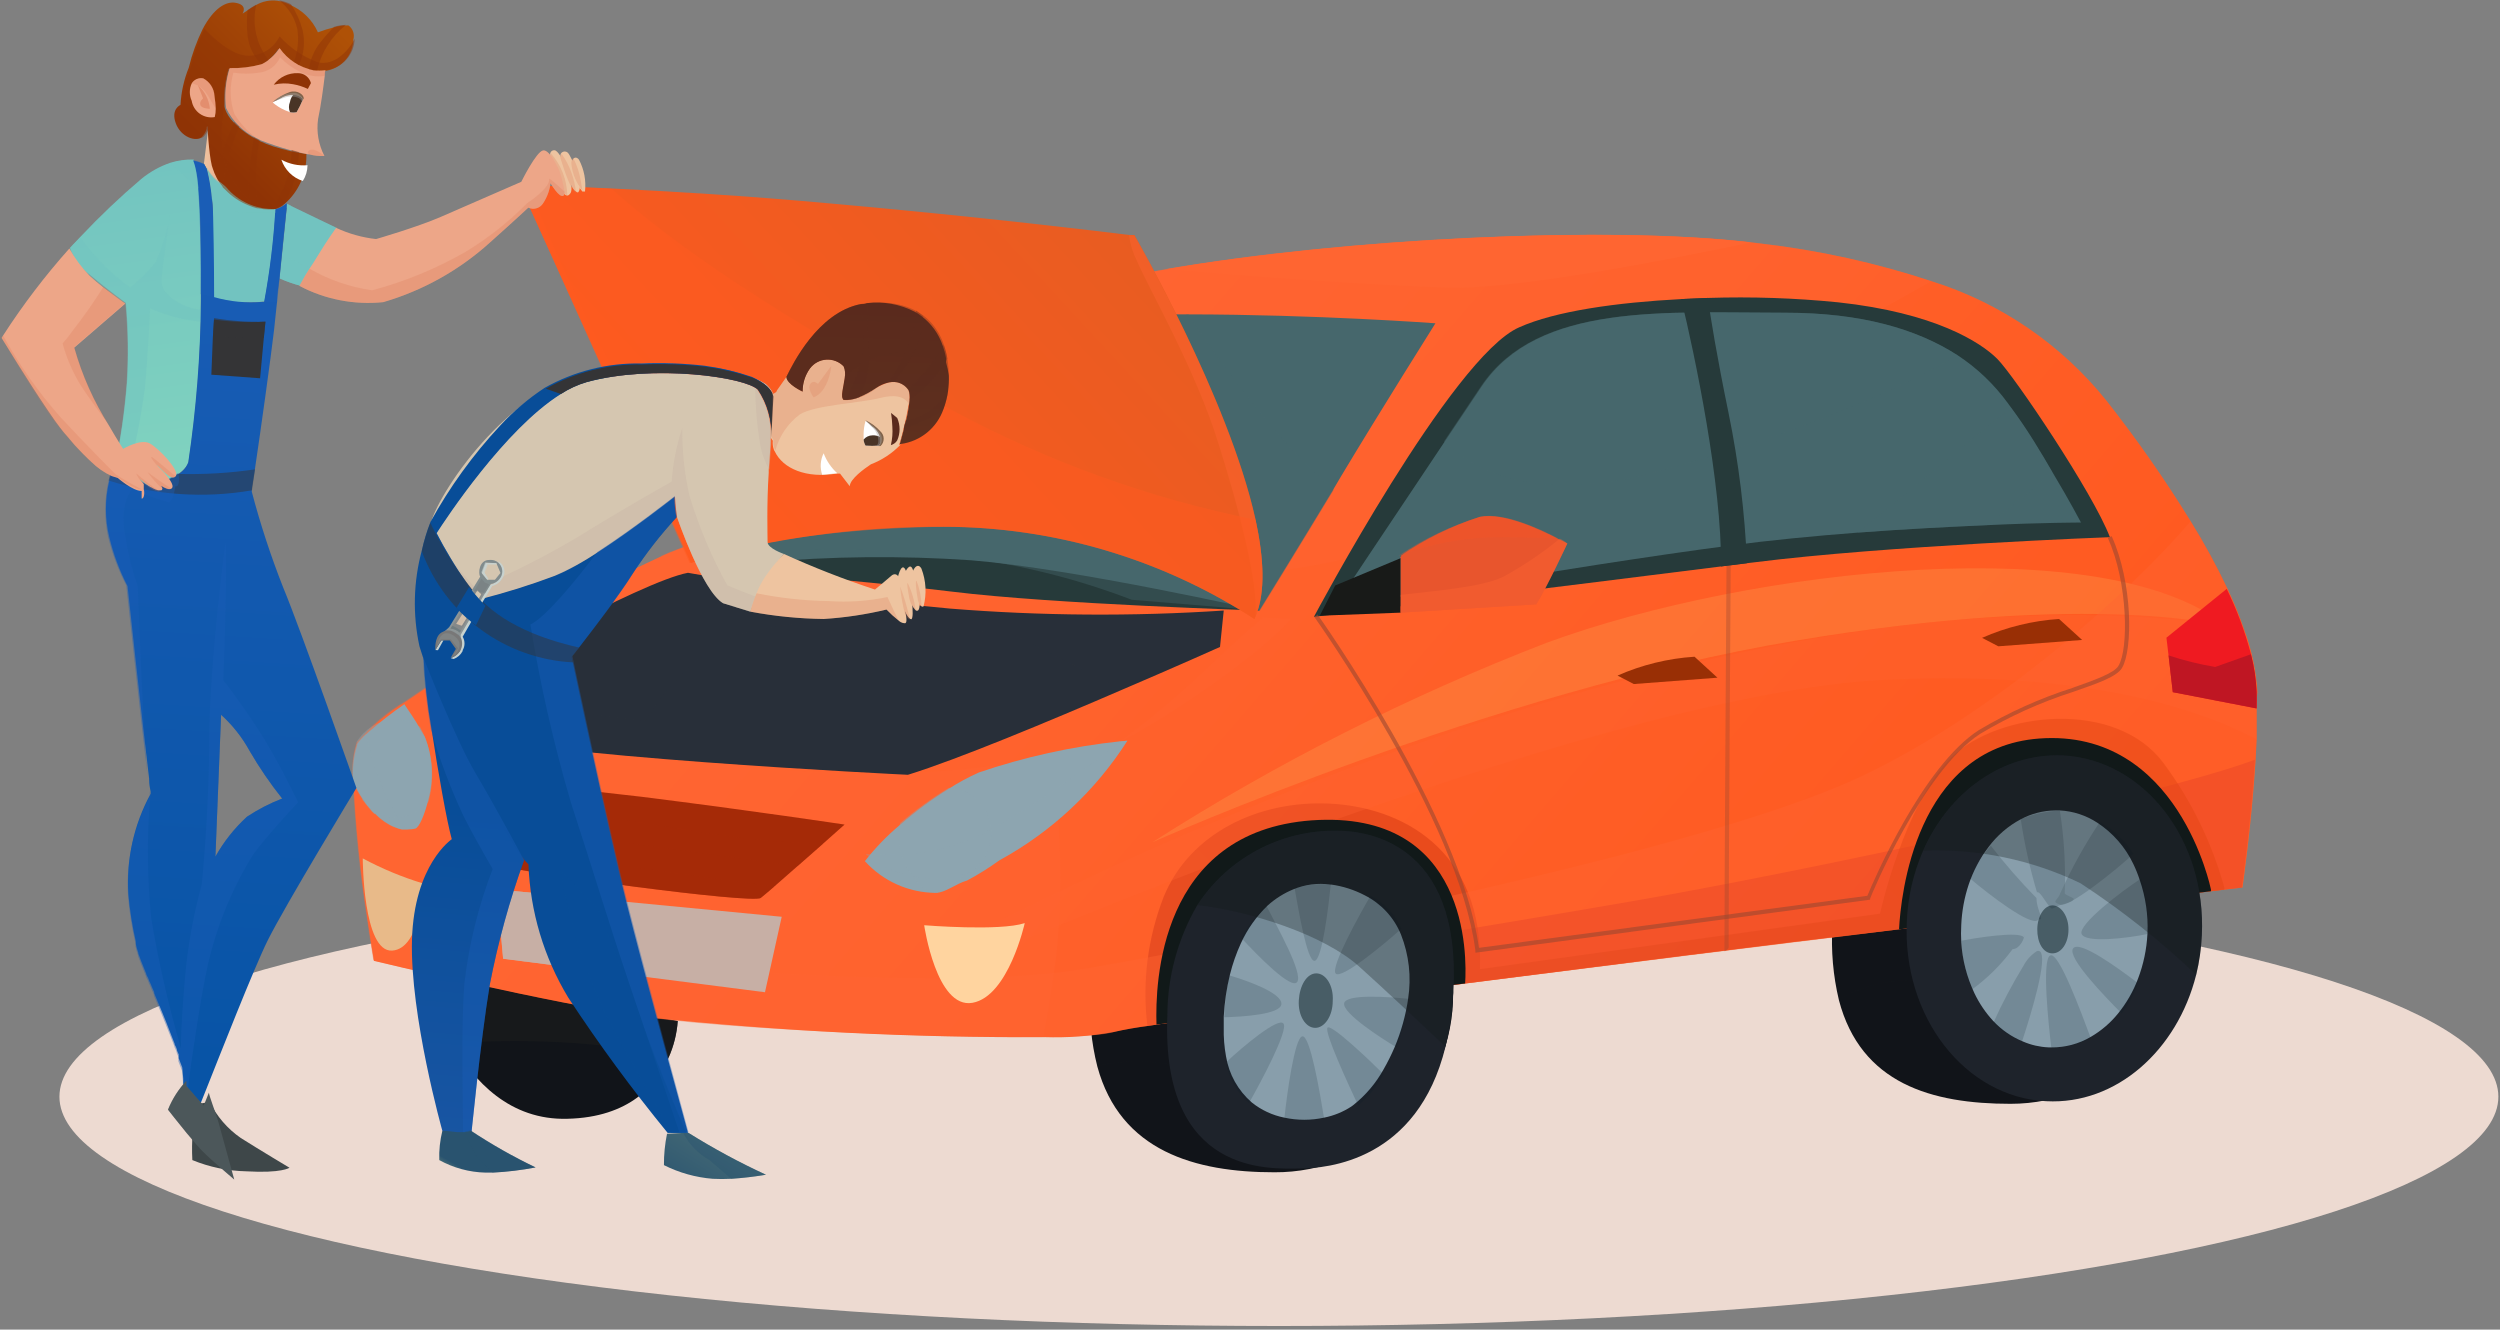 <svg width="534" height="284" viewBox="0 0 534 284" fill="none" xmlns="http://www.w3.org/2000/svg">
<rect x="0" y="0" width="534" height="284" fill="#808080" stroke="none"/>
<ellipse cx="273.172" cy="234.256" rx="260.479" ry="48.979" fill="#FAE5DB" fill-opacity="0.89"/>
<path d="M467.608 197.561C467.608 207.695 463.587 217.415 456.429 224.582C449.271 231.748 439.562 235.775 429.439 235.775C412.61 235.775 397.481 231.467 392.797 213.645C391.549 208.428 391.082 203.054 391.409 197.7C391.526 187.601 395.585 177.949 402.718 170.808C409.851 163.667 419.491 159.603 429.578 159.485C439.653 159.522 449.305 163.545 456.429 170.678C463.553 177.81 467.572 187.474 467.608 197.561Z" fill="#111419"/>
<g style="mix-blend-mode:multiply" opacity="0.5">
<path d="M467.609 197.561C467.594 201.087 467.092 204.594 466.116 207.983C445.817 213.333 416.497 211.804 416.497 211.804C408.724 207.427 398.765 209.998 392.936 213.367C391.689 208.15 391.221 202.776 391.548 197.422C391.665 187.323 395.724 177.671 402.857 170.53C409.99 163.389 419.63 159.325 429.717 159.208C439.816 159.281 449.474 163.359 456.577 170.547C463.679 177.736 467.646 187.449 467.609 197.561Z" fill="#111419"/>
</g>
<path d="M310.387 212.186C310.414 217.212 309.446 222.194 307.537 226.843C305.629 231.491 302.818 235.715 299.269 239.269C295.719 242.823 291.5 245.637 286.857 247.548C282.213 249.458 277.237 250.428 272.217 250.4C255.319 250.4 239.322 245.919 234.395 227.819C233.09 222.682 232.587 217.373 232.903 212.082C233.365 201.933 237.702 192.35 245.018 185.31C252.334 178.27 262.07 174.311 272.217 174.25C282.293 174.25 291.959 178.238 299.109 185.344C306.26 192.451 310.313 202.099 310.387 212.186Z" fill="#111419"/>
<g style="mix-blend-mode:multiply" opacity="0.5">
<path d="M310.386 212.186C310.384 216.939 309.502 221.651 307.784 226.082C293.904 234.072 267.151 234.316 258.407 230.181C250.955 226.688 242.546 225.807 234.534 227.68C233.229 222.543 232.726 217.234 233.042 211.943C233.504 201.794 237.841 192.211 245.157 185.171C252.472 178.131 262.209 174.172 272.356 174.111C282.431 174.148 292.083 178.171 299.207 185.303C306.331 192.436 310.35 202.099 310.386 212.186Z" fill="#111419"/>
</g>
<path d="M42.89 64.263C42.89 64.819 42.89 65.34 42.89 65.896C42.89 66.452 42.89 67.633 42.89 68.501C42.664 78.587 41.795 88.647 40.288 98.621C39.559 101.609 32.237 104.145 32.237 104.145C32.237 104.145 29.669 102.547 27.414 101.226C26.165 100.532 25.055 99.906 24.534 99.698C25.797 93.764 26.667 87.752 27.137 81.703C27.486 76.042 27.405 70.363 26.894 64.715C26.894 64.715 23.111 61.97 19.26 58.739C17.25 57.308 15.744 55.278 14.957 52.938C14.957 52.938 15.859 51.93 17.282 50.471C21.343 46.159 25.641 42.077 30.155 38.243C32.002 36.723 34.105 35.546 36.367 34.769C37.983 34.265 39.671 34.03 41.363 34.074C42.017 36.014 42.391 38.038 42.474 40.084C42.89 45.99 42.994 54.814 42.89 64.263Z" fill="url(#paint0_linear_1137_24208)"/>
<path d="M58.852 44.635C58.831 44.913 58.831 45.191 58.852 45.469C58.499 51.825 57.722 58.15 56.527 64.402C52.581 64.832 48.592 64.585 44.729 63.672C45.276 57.899 45.531 52.102 45.492 46.302C45.492 45.052 45.492 43.836 45.284 42.828C45.103 40.486 44.732 38.162 44.174 35.88C44.712 36.942 45.455 37.887 46.36 38.66C47.087 39.118 47.761 39.654 48.372 40.258C49.671 41.717 51.281 42.865 53.083 43.617C54.885 44.368 56.833 44.705 58.782 44.6L58.852 44.635Z" fill="url(#paint1_linear_1137_24208)"/>
<path d="M71.898 48.665C71.898 48.665 70.545 51.34 68.185 54.953L66.624 57.419C65.236 59.643 64.403 61.102 64.403 61.102C62.799 60.69 61.232 60.144 59.719 59.469C59.892 57.871 60.031 56.238 60.205 54.64C60.621 50.61 61.003 46.893 61.245 44.461V43.489L62.148 43.975C65.132 45.434 71.898 48.665 71.898 48.665Z" fill="url(#paint2_linear_1137_24208)"/>
<path style="mix-blend-mode:multiply" opacity="0.5" d="M66.624 57.419C65.236 59.643 64.403 61.102 64.403 61.102C62.799 60.69 61.232 60.144 59.719 59.469C59.892 57.871 60.031 56.238 60.205 54.64C61.627 55.231 64.438 56.412 66.104 57.28L66.624 57.419Z" fill="url(#paint3_linear_1137_24208)"/>
<path d="M46.325 36.124C45.857 35.006 45.508 33.841 45.284 32.65C44.972 30.878 44.798 29.176 44.66 28.133C44.66 27.612 44.66 27.195 44.66 26.918C44.581 27.059 44.523 27.211 44.486 27.369L43.584 34.769V34.977C44.242 36.377 45.161 37.638 46.291 38.694C47.017 39.152 47.692 39.688 48.303 40.292C47.534 38.958 46.873 37.563 46.325 36.124Z" fill="url(#paint4_linear_1137_24208)"/>
<path d="M74.466 5.448C74.283 5.409 74.094 5.409 73.911 5.448C73.053 5.454 72.2 5.583 71.378 5.83C70.2 6.116 69.041 6.475 67.908 6.907C66.723 4.239 64.563 2.126 61.87 1.002C61.07 0.604 60.217 0.323 59.337 0.168C57.688 -0.064 56.01 0.279 54.584 1.14C53.94 1.503 53.314 1.897 52.71 2.322L51.808 2.912C51.808 2.912 53.057 1.036 50.246 0.585C48.303 0.272 45.701 1.662 43.306 6.178C42.013 8.816 41.012 11.589 40.322 14.446C39.299 16.982 38.702 19.67 38.553 22.401C38.553 22.401 36.436 23.305 37.546 26.327C38.657 29.349 41.884 30.357 43.133 29.245C43.585 28.756 43.928 28.175 44.139 27.543C44.139 27.543 44.139 26.744 44.313 27.057C44.313 26.709 44.556 32.511 45.249 35.394L45.458 36.019C45.655 36.655 45.91 37.272 46.221 37.861C46.575 38.555 47.006 39.208 47.505 39.806C47.505 40.049 47.887 40.258 48.06 40.466C49.513 42 51.292 43.187 53.265 43.94C53.806 44.167 54.362 44.353 54.931 44.496H55.278C55.936 44.658 56.612 44.74 57.29 44.739H57.637H58.47C59.041 44.612 59.583 44.376 60.066 44.044L60.829 43.523C62.305 42.223 63.482 40.618 64.279 38.819C65.075 37.02 65.473 35.069 65.444 33.101C65.444 33.101 65.444 32.893 65.444 32.823C64.105 32.733 62.779 32.5 61.489 32.129C60.587 31.885 59.545 31.642 58.331 31.26C57.373 30.947 56.434 30.576 55.52 30.148L55.208 29.975C54.757 29.766 54.341 29.523 53.924 29.28C52.838 28.638 51.816 27.893 50.871 27.057C50.51 26.759 50.174 26.434 49.864 26.084C49.061 25.279 48.445 24.306 48.06 23.235C47.954 22.908 47.885 22.57 47.852 22.228C47.783 19.691 48.111 17.159 48.824 14.724C51.094 14.79 53.363 14.521 55.555 13.925C56.105 13.7 56.62 13.395 57.082 13.022C58.002 12.298 58.799 11.43 59.441 10.451C60.245 11.612 61.257 12.613 62.426 13.404L63.571 14.133C64.261 14.468 64.981 14.735 65.722 14.932L66.694 15.175H67.457C68.056 15.245 68.662 15.245 69.261 15.175C70.938 14.999 72.492 14.217 73.635 12.977C74.778 11.737 75.431 10.123 75.472 8.436C75.627 7.894 75.613 7.319 75.433 6.785C75.254 6.252 74.916 5.786 74.466 5.448ZM64.959 32.754L64.056 32.545L64.959 32.754Z" fill="url(#paint5_linear_1137_24208)"/>
<path style="mix-blend-mode:multiply" opacity="0.5" d="M75.75 8.262C75.709 9.949 75.055 11.563 73.912 12.803C72.77 14.044 71.215 14.825 69.539 15.002C68.687 15.122 67.823 15.122 66.971 15.002C64.028 14.441 61.423 12.744 59.719 10.277C58.759 11.777 57.402 12.98 55.798 13.751C53.605 14.347 51.337 14.617 49.066 14.55C48.353 16.985 48.025 19.517 48.095 22.054C47.14 26.297 47.14 30.699 48.095 34.943C49.495 38.884 52.154 42.254 55.659 44.531C52.902 43.888 50.393 42.45 48.441 40.397C47.254 39.127 46.365 37.608 45.839 35.95L45.631 35.325C44.937 32.441 44.798 26.64 44.694 26.987C44.694 26.674 44.52 27.473 44.52 27.473C44.31 28.106 43.967 28.686 43.514 29.176C42.265 30.287 39.038 29.176 37.928 26.257C36.817 23.339 38.934 22.332 38.934 22.332C39.083 19.601 39.681 16.913 40.704 14.376C41.393 11.519 42.394 8.747 43.688 6.108C45.319 7.915 49.552 12.014 53.23 11.91C54.586 11.88 55.907 11.478 57.051 10.749C58.194 10.021 59.117 8.992 59.719 7.776C61.931 10.217 64.69 12.098 67.769 13.265C71.482 14.272 74.674 10.555 75.75 8.262Z" fill="url(#paint6_linear_1137_24208)"/>
<path style="mix-blend-mode:multiply" opacity="0.5" d="M43.723 68.71H42.786C39.086 68.346 35.467 67.396 32.064 65.896C32.064 65.896 31.613 75.762 30.953 82.918C30.111 89.158 28.894 95.341 27.31 101.435C26.061 100.74 24.951 100.115 24.43 99.906C25.693 93.972 26.563 87.96 27.032 81.911C27.382 76.25 27.301 70.571 26.79 64.923C26.79 64.923 23.007 62.179 19.156 58.948C17.146 57.517 15.64 55.486 14.853 53.146C14.853 53.146 15.755 52.139 17.178 50.68C20.112 54.823 23.712 58.45 27.831 61.414C29.797 59.802 31.598 57.998 33.209 56.03C34.651 52.849 35.689 49.499 36.297 46.059C36.124 47.136 34.528 57.523 34.528 60.303C34.528 63.082 39.489 65.965 42.855 66.104H43.48L43.723 68.71Z" fill="url(#paint7_linear_1137_24208)"/>
<path d="M41.987 235.844C41.182 239.773 40.879 243.789 41.085 247.795C44.734 249.293 48.628 250.106 52.571 250.192C60.205 250.643 61.835 249.427 61.835 249.427C61.835 249.427 55.486 245.641 51.426 243.07C48.6 241.116 46.319 238.474 44.798 235.392L41.987 235.844Z" fill="#3E4749"/>
<path d="M144.767 218.092C144.576 220.779 143.918 223.413 142.824 225.874C140.325 231.675 134.496 238.658 121.206 238.971C108.957 239.318 101.185 230.98 96.57 222.817C93.906 218.068 91.953 212.953 90.775 207.635L144.767 218.092Z" fill="#111419"/>
<g style="mix-blend-mode:multiply" opacity="0.6">
<path d="M144.767 218.092C144.576 220.779 143.918 223.413 142.824 225.874C128.493 221.983 108.506 221.983 96.57 222.817C93.906 218.068 91.953 212.953 90.775 207.635L144.767 218.092Z" fill="#1B1D1C"/>
</g>
<path d="M482.008 151.321C482.008 153.475 482.008 155.699 482.008 157.922L481.8 162.265C480.933 176.161 478.99 189.57 478.99 189.57L475.207 190.022L472.258 190.369L405.635 198.498C376.349 201.972 342.587 206.315 313.093 210.067C295.743 212.29 279.573 214.375 266.839 216.077C258.823 217.154 252.091 218.092 247.129 218.856L245.221 219.134C242.736 219.447 240.269 219.887 237.83 220.454C232.955 221.337 228 221.698 223.048 221.531C194.805 221.674 166.576 220.271 138.486 217.327C117.007 214.201 79.879 205.238 79.879 205.238C79.879 205.238 79.22 201.382 78.422 195.823C76.919 186.098 75.934 176.299 75.472 166.468C75.221 163.833 75.504 161.174 76.305 158.652C79.265 155.165 82.783 152.195 86.715 149.862L91.018 146.944C107.031 136.285 123.84 126.878 141.297 118.805C143.613 117.763 145.988 116.858 148.41 116.095C148.41 116.095 198.516 68.606 236.095 60.094C273.674 51.583 342.136 47.553 376.141 52.035C388.563 53.467 400.806 56.168 412.679 60.094C427.366 64.717 440.349 73.605 449.981 85.628C456.461 93.856 462.463 102.451 467.955 111.37C470.85 116.036 473.48 120.861 475.832 125.822C477.156 128.588 478.315 131.43 479.302 134.334C480.944 138.677 481.915 143.246 482.182 147.882C482.008 149.029 482.043 150.175 482.008 151.321Z" fill="url(#paint8_linear_1137_24208)"/>
<g style="mix-blend-mode:multiply" opacity="0.3">
<path d="M481.662 162.265C480.795 176.161 478.851 189.57 478.851 189.57L472.258 190.3L405.636 198.429C376.35 201.903 342.587 206.246 313.093 209.997C295.743 212.221 279.573 214.305 266.839 216.007L280.337 203.814C280.337 203.814 306.292 199.784 347.896 192.627C385.129 186.235 460.842 170.046 481.662 162.265Z" fill="#BF1623"/>
</g>
<path style="mix-blend-mode:multiply" opacity="0.4" d="M225.616 204.196C224.61 211.908 223.673 217.467 222.91 221.392C194.667 221.535 166.437 220.132 138.347 217.189C116.869 214.062 79.74 205.099 79.74 205.099C79.74 205.099 79.081 201.243 78.283 195.685C76.78 185.959 75.796 176.16 75.334 166.329C75.082 163.694 75.365 161.035 76.166 158.513C79.127 155.026 82.644 152.056 86.576 149.724L90.879 146.805C92.044 150.385 94.271 153.523 97.264 155.803C101.289 158.513 170.618 166.572 193.901 165.218C217.184 163.863 224.332 161.188 224.332 161.188C226.679 175.402 227.111 189.867 225.616 204.196Z" fill="url(#paint9_linear_1137_24208)"/>
<g style="mix-blend-mode:screen" opacity="0.3">
<path d="M246.192 179.878C272.747 162.928 300.923 148.672 330.303 137.321C374.163 121.202 450.363 113.003 475.589 133.847C475.589 133.847 448.419 126.065 383.567 136.835C318.714 147.604 246.192 179.878 246.192 179.878Z" fill="#FCA250"/>
</g>
<path style="mix-blend-mode:multiply" opacity="0.5" d="M475.069 190.022L472.12 190.369L405.497 198.498C376.211 201.972 342.449 206.315 312.954 210.067C295.605 212.29 279.435 214.375 266.7 216.077C258.685 217.154 251.953 218.092 246.991 218.856L245.083 219.134C243.949 209.805 245.142 200.34 248.553 191.585C254.139 177.898 268.921 170.95 283.911 171.644C298.901 172.339 317.014 181.059 316.112 207.01L401.576 195.163C401.576 195.163 406.747 171.645 416.809 161.778C426.872 151.912 452.133 149.237 462.231 163.133C468.152 171.138 472.54 180.173 475.173 189.779L475.069 190.022Z" fill="url(#paint10_linear_1137_24208)"/>
<path style="mix-blend-mode:multiply" opacity="0.4" d="M482.009 151.322C482.009 153.476 482.009 155.699 482.009 157.922C481.384 173.208 478.99 189.57 478.99 189.57C478.99 189.57 245.429 217.779 237.83 220.454C230.231 223.129 159.965 220.454 138.486 217.328C117.007 214.201 79.879 205.238 79.879 205.238C79.879 205.238 79.22 201.382 78.422 195.824C117.077 206.697 201.639 212.047 231.098 207.01C265.104 201.208 360.874 182.692 396.649 166.26C426.004 152.676 455.325 126.17 467.886 111.371C470.781 116.036 473.41 120.861 475.763 125.822C477.087 128.588 478.245 131.43 479.233 134.334C480.875 138.677 481.846 143.246 482.113 147.882C482.009 149.029 482.043 150.175 482.009 151.322Z" fill="url(#paint11_linear_1137_24208)"/>
<path style="mix-blend-mode:multiply" opacity="0.3" d="M482.009 151.322C482.009 153.475 482.009 155.699 482.009 157.922C471.044 152.051 446.65 143.053 402.478 145.207C338.042 148.334 201.57 207.913 201.57 207.913C201.57 207.913 200.667 204.925 206.046 200.618C206.046 200.618 360.562 116.373 475.728 133.708C475.728 133.708 477.186 133.917 479.198 134.334C480.841 138.677 481.812 143.246 482.078 147.882C482.009 149.029 482.044 150.175 482.009 151.322Z" fill="url(#paint12_linear_1137_24208)"/>
<path d="M312.954 210.067C284.396 213.541 259.794 217.015 247.025 218.856C246.748 210.171 247.511 177.585 280.232 175.223C313.752 172.93 313.335 204.196 312.954 210.067Z" fill="#111919"/>
<path d="M472.258 189.987C472.244 190.114 472.244 190.242 472.258 190.369L405.636 198.498C405.983 191.55 409.106 159.729 435.581 157.748C465.318 155.56 472.258 189.987 472.258 189.987Z" fill="#111919"/>
<path style="mix-blend-mode:screen" opacity="0.4" d="M412.472 60.094C381.693 77.464 321.108 109.981 289.602 118.77C253.376 128.845 168.328 121.48 141.089 118.77C143.405 117.728 145.78 116.823 148.202 116.06C148.202 116.06 198.308 68.571 235.887 60.059C240.016 59.121 244.493 58.253 249.281 57.419C287.277 50.888 343.281 48.109 374.198 51.757L376.107 52C388.471 53.455 400.656 56.167 412.472 60.094Z" fill="url(#paint13_linear_1137_24208)"/>
<path d="M374.025 51.791C358.479 55.057 324.127 61.901 309.137 61.449C295.431 60.998 267.324 59.156 249.281 57.454C287.276 50.923 343.281 48.144 374.025 51.791Z" fill="url(#paint14_linear_1137_24208)"/>
<path d="M306.604 69.057C306.604 69.057 294.494 88.303 286.444 101.748L284.744 104.631C277.422 116.755 268.99 130.408 268.99 130.408C268.99 130.408 257.019 129.366 241.613 128.115C230.544 127.247 217.774 126.239 206.358 125.475C183.144 123.981 151.325 121.445 151.325 121.445L154.795 118.701L220.724 68.154C231.307 67.39 242.723 67.147 253.653 67.147C281.621 67.181 306.604 69.057 306.604 69.057Z" fill="#46676C"/>
<path d="M450.675 114.74C450.675 114.74 402.79 116.547 374.614 120.125L373.157 120.299L367.605 120.993C336.827 124.884 280.649 131.763 280.649 131.763C280.649 131.763 310.178 76.179 324.474 69.926C332.212 66.452 345.293 64.61 359.173 63.881L364.864 63.638C374.128 63.34 383.401 63.653 392.623 64.576C413.235 66.799 423.054 73.087 426.628 76.665C430.202 80.243 447.101 105.326 450.675 114.74Z" fill="#263A3A"/>
<path d="M444.499 111.614C444.499 111.614 436.449 111.614 424.547 112.17C416.601 112.517 406.92 113.003 396.787 113.768C387.731 114.462 378.293 115.366 369.34 116.547C335.335 121.028 284.778 129.991 284.778 129.991C284.778 129.991 298.172 109.842 308.617 94.278L316.528 82.467C328.603 64.576 355.912 66.799 381.416 66.799C397.516 66.799 409.418 70.273 418.128 75.866C422.287 78.597 425.919 82.057 428.85 86.08L429.613 87.122C433.083 91.777 435.998 96.675 438.496 101.018C442.035 106.924 444.499 111.614 444.499 111.614Z" fill="#46676C"/>
<g style="mix-blend-mode:multiply" opacity="0.6">
<g style="mix-blend-mode:multiply" opacity="0.6">
<path d="M368.334 203.154C368.334 188.32 368.785 120.16 368.785 119.465C368.785 118.77 368.993 118.77 369.236 118.77C369.479 118.77 369.687 119.187 369.687 119.465C369.687 119.743 369.236 187.59 369.236 202.389C369.236 202.667 368.334 203.397 368.334 203.154Z" fill="#9A4730"/>
</g>
</g>
<path d="M299.178 119.222L285.194 125.058L281.898 131.52L299.178 130.86V119.222Z" fill="#181A18"/>
<path d="M310.178 215.104C309.898 217.959 309.423 220.791 308.755 223.581C302.787 247.899 283.564 249.601 277.526 249.601C271.488 249.601 247.997 251.373 249.35 216.876C249.376 208.611 251.578 200.498 255.735 193.357C258.963 188.398 263.392 184.338 268.61 181.556C273.828 178.774 279.665 177.36 285.576 177.446C292.724 177.446 313.509 180.573 310.178 215.104Z" fill="#1E232B"/>
<path d="M300.774 213.333C300.255 216.918 299.276 220.421 297.859 223.755C297.175 225.35 296.399 226.904 295.535 228.41C293.891 231.377 291.674 233.987 289.011 236.087L288.629 236.365C286.865 237.513 284.898 238.314 282.835 238.728C280.034 239.337 277.134 239.337 274.333 238.728C271.795 238.223 269.414 237.115 267.393 235.497C264.454 232.959 262.5 229.466 261.876 225.631C261.507 223.614 261.344 221.566 261.391 219.516C261.391 218.717 261.391 217.918 261.391 217.154C261.551 214.132 261.992 211.131 262.709 208.191C263.284 205.876 264.074 203.619 265.069 201.451C266.445 198.442 268.376 195.72 270.759 193.426C272.385 191.959 274.251 190.783 276.276 189.952C278.765 188.917 281.485 188.569 284.153 188.945H284.361C286.858 189.292 289.276 190.068 291.51 191.238C295.012 193.004 297.76 195.977 299.247 199.61C300.966 203.967 301.493 208.704 300.774 213.333Z" fill="#889EAB"/>
<path d="M470.315 199.784C470.181 202.63 469.774 205.457 469.1 208.226C465.041 224.38 451.994 236.018 437.073 235.219C419.723 234.385 406.33 217.189 407.301 196.796C407.513 191.598 408.69 186.486 410.771 181.719C416.323 169.143 427.739 160.875 440.508 161.361C457.962 162.195 471.286 179.392 470.315 199.784Z" fill="#1E232B"/>
<path d="M458.691 199.263V199.506C458.524 202.776 457.844 206 456.678 209.059C455.662 211.75 454.221 214.261 452.41 216.494C450.795 218.488 448.832 220.171 446.615 221.462C444.053 222.977 441.124 223.758 438.149 223.72H437.559C435.682 223.639 433.835 223.215 432.111 222.469C429.703 221.486 427.537 219.993 425.761 218.092C424.128 216.326 422.771 214.323 421.736 212.151C420.117 208.726 419.164 205.025 418.925 201.243C418.856 200.016 418.856 198.787 418.925 197.561C419.051 194.617 419.588 191.705 420.521 188.91C421.483 186.049 422.901 183.363 424.72 180.955C426.562 178.472 428.932 176.431 431.66 174.98C433.918 173.783 436.427 173.14 438.981 173.104H439.953C442.823 173.253 445.601 174.165 448.003 175.744C451.315 177.915 453.967 180.956 455.672 184.533C456.214 185.657 456.678 186.818 457.06 188.007C458.309 191.622 458.862 195.441 458.691 199.263Z" fill="#889EAB"/>
<path d="M482.009 151.322L464.104 147.848L463.202 139.996L462.751 136.21L475.624 125.788C477.795 130.24 479.527 134.894 480.795 139.684C481.481 142.332 481.888 145.045 482.009 147.778C482.009 149.029 482.044 150.175 482.009 151.322Z" fill="#EF1A21"/>
<path d="M334.78 116.095C334.78 116.095 330.408 125.475 328.152 129.088L299.179 130.86V119.222C299.179 119.222 298.901 119.048 299.387 118.735H299.144C304.358 115.134 310.076 112.324 316.112 110.398C321.213 109.39 329.297 113.247 332.976 115.192C333.598 115.45 334.201 115.752 334.78 116.095Z" fill="#E8552D"/>
<path style="mix-blend-mode:multiply" opacity="0.4" d="M334.779 116.095C334.779 116.095 330.407 125.475 328.152 129.088L299.178 130.86V127.073C307.159 126.135 316.25 125.44 321.004 123.252C325.312 120.908 329.39 118.163 333.183 115.053C333.761 115.325 334.298 115.676 334.779 116.095Z" fill="url(#paint15_linear_1137_24208)"/>
<g style="mix-blend-mode:screen" opacity="0.4">
<path d="M332.906 115.053C332.906 115.053 326.729 114.74 319.581 114.74C312.465 114.845 305.421 116.185 298.762 118.701C304.104 115.091 309.951 112.294 316.111 110.398C321.073 109.251 329.228 113.107 332.906 115.053Z" fill="#F55226"/>
</g>
<path d="M240.814 158.2C234.007 168.88 224.613 177.664 213.506 183.734C211.299 185.345 208.98 186.796 206.566 188.076C204.137 188.771 201.916 190.717 199.869 190.717C197.016 190.699 194.198 190.088 191.593 188.922C188.989 187.756 186.655 186.06 184.74 183.942C186.958 181.102 189.471 178.505 192.235 176.195C195.485 173.34 198.967 170.76 202.645 168.483C204.696 167.168 206.842 166.007 209.064 165.009C218.862 161.675 228.998 159.438 239.287 158.339C239.798 158.32 240.308 158.274 240.814 158.2Z" fill="#8DA5B0"/>
<g style="mix-blend-mode:multiply" opacity="0.3">
<path d="M240.814 158.2C234.007 168.88 224.613 177.664 213.506 183.734C195.636 193.149 184.879 182.379 184.879 182.379C193.291 183.247 201.783 181.856 209.481 178.349C219.988 172.607 229.953 165.921 239.253 158.374L240.814 158.2Z" fill="#8DA5B0"/>
</g>
<path d="M91.538 170.637C90.705 174.111 89.491 176.821 88.693 176.995C88.214 177.104 87.726 177.162 87.235 177.168H86.403H85.847L85.153 176.995L84.494 176.751L83.8 176.473L83.141 176.126C82.46 175.754 81.821 175.312 81.232 174.806L80.643 174.285L80.157 173.798H79.983L79.463 173.277L78.352 171.922L77.971 171.367C77.809 171.155 77.658 170.934 77.52 170.706C76.724 169.534 76.038 168.289 75.472 166.989C75.221 164.354 75.504 161.696 76.305 159.173V158.93C76.881 158.118 77.557 157.382 78.318 156.741C78.665 156.428 79.012 156.081 79.428 155.768C81.198 154.24 83.627 152.294 86.368 150.418C87.513 152.121 88.762 153.892 89.838 155.873L90.74 157.401C92.423 161.612 92.703 166.254 91.538 170.637Z" fill="#8DA5B0"/>
<g style="mix-blend-mode:multiply" opacity="0.3">
<path d="M87.097 177.168H86.264H85.709L85.015 176.994L84.355 176.751L83.662 176.473L83.002 176.126C82.322 175.754 81.682 175.312 81.094 174.806L80.504 174.285L80.018 173.798H79.845L79.324 173.277L78.214 171.922L77.832 171.366C77.67 171.155 77.519 170.934 77.381 170.706C76.585 169.534 75.899 168.289 75.334 166.989C75.082 164.354 75.365 161.695 76.166 159.173V158.93C76.742 158.118 77.418 157.382 78.179 156.741C79.382 162.761 81.5 168.56 84.46 173.937C85.25 175.084 86.132 176.164 87.097 177.168Z" fill="#8DA5B0"/>
</g>
<g style="mix-blend-mode:screen" opacity="0.4">
<path d="M418.023 75.866C408.759 81.564 387.002 91.881 353.552 100.844C328.881 107.48 315.383 101.053 308.443 94.278L316.355 82.467C328.43 64.576 355.738 66.799 381.242 66.799C397.412 66.799 409.314 70.169 418.023 75.866Z" fill="#46676C"/>
</g>
<path d="M367.605 120.993C367.813 103.623 361.984 75.588 359.104 63.881L364.794 63.638C365.384 67.841 366.668 75.832 369.236 88.303C371.394 98.846 372.705 109.546 373.157 120.299L367.605 120.993Z" fill="#263A3A"/>
<g style="mix-blend-mode:screen" opacity="0.4">
<path d="M438.392 100.879C433.777 104.944 428.988 108.765 424.512 112.17C416.566 112.517 406.885 113.003 396.753 113.768C407.163 105.743 417.573 96.397 429.578 87.122C432.84 91.777 435.894 96.675 438.392 100.879Z" fill="#46676C"/>
</g>
<path d="M345.502 144.304L348.972 146.111L366.842 144.756L361.949 140.274C356.274 140.643 350.707 142.007 345.502 144.304Z" fill="#992F05"/>
<path d="M423.367 136.244L426.837 138.051L444.742 136.696L439.815 132.214C434.139 132.583 428.572 133.947 423.367 136.244Z" fill="#992F05"/>
<path d="M482.008 151.322L464.103 147.848L463.201 139.996C466.454 141.068 469.783 141.893 473.16 142.463L480.794 139.753C481.48 142.401 481.887 145.114 482.008 147.848C482.008 149.029 482.043 150.175 482.008 151.322Z" fill="#BF1623"/>
<g style="mix-blend-mode:multiply" opacity="0.6">
<path d="M315.14 203.501V203.049C311.67 175.257 281.065 132.249 280.753 131.798L281.412 131.242C281.725 131.659 312.086 174.424 315.903 202.459L398.869 191.342C400.049 188.459 410.632 163.724 422.638 155.977C428.947 152.213 435.664 149.183 442.659 146.944C447.621 145.173 451.542 143.783 452.479 142.254C454.7 138.78 454.561 124.433 450.224 114.879L451.057 114.532C455.568 124.468 455.602 138.85 453.243 142.706C452.132 144.512 448.281 145.902 442.833 147.778C435.896 149.995 429.237 153.003 422.985 156.741C410.736 164.627 399.563 191.481 399.459 191.933V192.176H399.39L315.14 203.501Z" fill="#9A4730"/>
</g>
<path d="M197.406 197.63C197.406 197.63 213.506 198.95 218.885 197.178C218.885 197.178 215.415 212.846 207.711 214.201C200.008 215.556 197.406 197.63 197.406 197.63Z" fill="#FFD49F"/>
<path d="M151.325 121.445C151.325 121.445 181.756 123.703 203.374 126.378C224.992 129.053 269.129 130.408 269.129 130.408C269.129 130.408 229.329 121.445 207.399 119.673C192.49 118.652 177.523 118.803 162.637 120.125L151.325 121.445Z" fill="#263A3A"/>
<path d="M77.485 183.352C81.622 185.574 85.969 187.378 90.463 188.736C90.463 188.736 90.012 202.633 83.766 203.049C77.52 203.466 77.485 183.352 77.485 183.352Z" fill="#E8BA89"/>
<path d="M180.403 176.126L175.788 180.225L170.375 184.985L165.343 189.397C163.921 190.612 162.88 191.516 162.498 191.794C160.728 193.148 111.49 186.409 107.916 185.089C106.351 184.07 105.083 182.656 104.238 180.99C102.792 178.647 101.483 176.223 100.317 173.729C99.588 172.27 98.964 170.845 98.409 169.664C97.853 168.483 97.368 167.198 97.194 166.711C97.02 166.225 111.074 167.163 136.994 170.185C160.832 173.173 180.403 176.126 180.403 176.126Z" fill="#A52A07"/>
<g style="mix-blend-mode:multiply" opacity="0.4">
<path d="M175.788 180.225L170.375 184.985C161.388 183.803 145.218 181.511 128.042 179.253C118.649 178.203 109.362 176.355 100.282 173.729C99.554 172.27 98.929 170.845 98.374 169.664C104.967 170.637 129.291 174.389 147.716 177.446C156.995 179.045 166.376 179.973 175.788 180.225Z" fill="#A52A07"/>
</g>
<g style="mix-blend-mode:multiply" opacity="0.4">
<path d="M165.344 189.397C163.921 190.613 162.88 191.516 162.498 191.794C160.729 193.149 111.49 186.409 107.916 185.089C106.352 184.07 105.083 182.656 104.238 180.99L165.344 189.397Z" fill="#A52A07"/>
</g>
<path d="M166.974 195.824L163.4 211.943L137.133 208.573L107.465 204.787L106.146 189.987L124.329 191.724L166.974 195.824Z" fill="#C7AFA5"/>
<g style="mix-blend-mode:multiply" opacity="0.8">
<path d="M137.133 208.573L107.465 204.787L106.146 189.987L124.329 191.724C129.187 198.255 133.559 203.988 137.133 208.573Z" fill="#C7AFA5"/>
</g>
<g style="mix-blend-mode:screen" opacity="0.4">
<path d="M211.737 177.898C211.739 179.652 211.274 181.375 210.389 182.889C209.505 184.404 208.233 185.655 206.705 186.513C205.283 187.312 203.617 189.327 201.882 189.327C201.257 189.327 200.633 190.717 200.008 190.717C197.024 190.717 194.526 186.652 193.068 184.081C192.314 182.387 191.924 180.552 191.923 178.697C191.915 177.725 192.031 176.755 192.27 175.813C195.526 173.016 199.008 170.495 202.68 168.275C205.035 168.429 207.254 169.433 208.925 171.1C210.597 172.767 211.608 174.985 211.771 177.342C211.777 177.528 211.765 177.714 211.737 177.898Z" fill="#8DA5B0"/>
</g>
<g style="mix-blend-mode:screen" opacity="0.4">
<path d="M91.538 171.262C89.758 173.272 87.272 174.517 84.598 174.736C83.204 174.61 81.849 174.204 80.614 173.541C79.38 172.879 78.292 171.974 77.415 170.88V170.533C76.618 169.288 75.933 167.974 75.368 166.607C75.121 163.949 75.404 161.269 76.201 158.721V158.443C76.983 157.152 78.052 156.058 79.324 155.247C80.886 154.274 82.689 153.759 84.529 153.759C86.369 153.759 88.172 154.274 89.734 155.247C90.046 155.768 90.358 156.602 90.636 157.088C92.494 161.583 92.812 166.568 91.538 171.262Z" fill="#8DA5B0"/>
</g>
<g opacity="0.4">
<path opacity="0.4" d="M284.258 188.945C283.772 193.6 282.418 205.099 280.788 205.238C279.157 205.377 277.318 194.052 276.52 189.709C279.022 188.939 281.653 188.679 284.258 188.945Z" fill="#091D23"/>
<path opacity="0.4" d="M299.352 198.36C295.501 201.834 286.479 209.268 285.299 207.948C284.119 206.628 290.504 195.163 292.759 191.307C295.728 192.793 298.068 195.295 299.352 198.36Z" fill="#091D23"/>
<path opacity="0.4" d="M277.075 209.754C275.826 211.491 268.643 204.126 265.173 200.374C266.475 197.735 268.279 195.375 270.482 193.426C272.946 198.29 278.394 207.948 277.075 209.754Z" fill="#091D23"/>
<path opacity="0.4" d="M273.709 214.409C273.709 216.737 265.069 217.189 261.495 217.293C261.621 214.284 261.969 211.288 262.536 208.33C266.075 209.372 273.709 211.978 273.709 214.409Z" fill="#091D23"/>
<path opacity="0.4" d="M266.769 235.635C264.17 233.391 262.439 230.306 261.876 226.916C265.589 223.442 273.119 217.154 274.16 218.648C275.201 220.142 269.371 231.05 266.769 235.635Z" fill="#091D23"/>
<path opacity="0.4" d="M282.835 238.936C280.023 239.441 277.145 239.441 274.333 238.936C274.854 234.003 276.52 221.566 278.185 221.357C279.851 221.149 281.898 233.169 282.835 238.936Z" fill="#091D23"/>
<path opacity="0.4" d="M295.535 229.452C294.177 232.014 292.339 234.29 290.122 236.157C287.693 230.98 282.974 220.697 283.529 219.551C284.084 218.405 292.585 226.499 295.535 229.452Z" fill="#091D23"/>
<path opacity="0.4" d="M300.775 213.332C300.339 216.883 299.525 220.377 298.346 223.754C294.876 221.67 286.826 216.459 287.103 214.34C287.381 212.221 296.715 212.95 300.775 213.332Z" fill="#091D23"/>
</g>
<g opacity="0.4">
<path opacity="0.4" d="M441.029 190.752C441.029 191.238 442.938 191.655 442.938 192.037C442.938 192.732 440.196 193.218 439.849 193.392C439.502 193.566 438.392 194.156 438.218 194.052C437.49 193.739 435.963 190.578 435.269 190.578H435.095C433.575 185.454 432.415 180.231 431.625 174.945C434.295 173.887 437.12 173.276 439.988 173.138C440.899 178.962 441.247 184.861 441.029 190.752Z" fill="#091D23"/>
<path opacity="0.4" d="M455.707 182.379C452.237 185.645 441.55 194.295 439.884 193.183C439.884 193.183 439.017 192.871 439.017 192.628C439.017 192.245 439.78 191.69 439.988 190.995C442.402 185.626 445.257 180.466 448.524 175.57C451.483 177.156 453.964 179.507 455.707 182.379Z" fill="#091D23"/>
<path opacity="0.4" d="M435.928 196.345C435.928 196.345 435.373 196.345 435.303 196.518C433.846 197.977 424.894 191.134 420.73 187.59C421.859 185.051 423.381 182.706 425.241 180.642C428.267 184.561 431.523 188.296 434.991 191.828C434.991 193.982 436.206 195.65 435.928 196.345Z" fill="#091D23"/>
<path opacity="0.4" d="M429.891 202.737C427.456 206.036 424.53 208.941 421.216 211.352C419.879 208.03 419.106 204.508 418.926 200.93C421.459 200.444 431.591 198.742 432.32 200.27V199.784C432.563 200.166 431.487 202.737 429.891 202.737Z" fill="#091D23"/>
<path opacity="0.4" d="M431.904 222.469C429.599 221.6 427.505 220.25 425.762 218.509C427.647 214.326 429.791 210.265 432.181 206.35C432.842 205.068 433.822 203.979 435.027 203.188C435.129 203.136 435.242 203.109 435.356 203.109C435.471 203.109 435.584 203.136 435.686 203.188C437.56 204.37 433.881 216.494 431.904 222.469Z" fill="#091D23"/>
<path opacity="0.4" d="M446.616 221.809C443.99 223.122 441.084 223.778 438.149 223.72C437.559 218.752 436.102 205.064 437.906 204.092C439.711 203.119 444.499 216.146 446.616 221.809Z" fill="#091D23"/>
<path opacity="0.4" d="M456.678 209.998C455.865 212.33 454.695 214.522 453.208 216.494C449.738 213.02 441.48 204.509 442.798 202.598C444.117 200.687 452.445 206.802 456.678 209.998Z" fill="#091D23"/>
<path opacity="0.4" d="M458.691 199.263V199.506C454.388 200.409 445.47 201.486 444.638 199.506C443.805 197.526 453.07 190.404 457.372 187.625C458.442 191.406 458.888 195.337 458.691 199.263Z" fill="#091D23"/>
</g>
<g style="mix-blend-mode:multiply" opacity="0.3">
<path d="M310.178 215.104C309.899 217.959 309.423 220.791 308.755 223.581C302.683 217.849 295.153 210.796 290.469 206.593C282.904 199.645 266.734 194.538 255.77 193.357C258.997 188.398 263.427 184.338 268.645 181.556C273.863 178.774 279.7 177.36 285.611 177.446C292.724 177.446 313.509 180.573 310.178 215.104Z" fill="#111919"/>
</g>
<g style="mix-blend-mode:multiply" opacity="0.3">
<path d="M470.315 199.784C470.181 202.63 469.774 205.457 469.1 208.226C461.472 200.973 453.203 194.426 444.394 188.667C433.939 183.623 422.402 181.236 410.806 181.719C416.358 169.143 427.774 160.875 440.543 161.361C457.962 162.195 471.286 179.392 470.315 199.784Z" fill="#111919"/>
</g>
<g style="mix-blend-mode:multiply" opacity="0.4">
<path d="M284.882 104.631C277.561 116.755 269.129 130.408 269.129 130.408C269.129 130.408 257.158 129.366 241.751 128.115C229.405 123.386 216.51 120.246 203.374 118.77C187.315 116.915 171.096 116.915 155.038 118.77L220.966 68.223C231.549 67.459 242.966 67.216 253.896 67.216C260.142 76.874 273.64 95.355 284.882 104.631Z" fill="#46676C"/>
</g>
<path d="M261.391 130.408L260.592 138.19C260.592 138.19 251.467 142.289 239.6 147.361C224.332 153.962 204.519 162.23 193.935 165.495C193.935 165.495 110.241 161.466 97.298 156.081C97.298 153.752 97.496 151.428 97.888 149.133C98.011 148.38 98.257 147.652 98.616 146.979C99.97 144.756 137.098 124.155 146.952 122.348C146.952 122.348 173.81 127.282 202.888 129.991C222.352 131.557 241.906 131.697 261.391 130.408Z" fill="#282F39"/>
<g style="mix-blend-mode:multiply" opacity="0.3">
<path d="M239.496 147.222C224.228 153.823 204.415 162.091 193.832 165.357C193.832 165.357 110.137 161.327 97.194 155.942C97.195 153.613 97.392 151.289 97.784 148.994C103.147 146.785 108.626 144.872 114.197 143.262L123.566 152.225L137.897 154.031C142.432 146.19 149.115 139.813 157.155 135.654C164.471 133.819 171.962 132.771 179.501 132.527C189.911 132.527 216.664 135.654 216.664 135.654L239.496 147.222Z" fill="#282F39"/>
</g>
<path d="M268.192 131.624C268.126 131.827 268.045 132.024 267.949 132.215C248.191 119.386 225.153 112.546 201.604 112.517C185.225 112.432 168.902 114.428 153.025 118.457C151.176 118.953 149.356 119.556 147.577 120.264L111.039 39.632H112.982C115.966 39.632 122.178 39.876 130.679 40.258C142.615 40.848 159.063 41.786 177.28 43.454C209.758 46.337 235.679 49.499 241.196 50.193H242.306C242.306 50.193 262.397 84.933 268.157 110.815C269.961 119.222 270.343 126.552 268.192 131.624Z" fill="url(#paint16_linear_1137_24208)"/>
<path style="mix-blend-mode:multiply" opacity="0.4" d="M268.192 131.624C268.712 124.328 264.722 108.835 260.211 94.591C255.423 79.062 245.568 62.04 242.861 55.752C241.982 54.034 241.406 52.177 241.161 50.263H242.272C242.272 50.263 277.144 110.398 268.192 131.624Z" fill="url(#paint17_linear_1137_24208)"/>
<path style="mix-blend-mode:multiply" opacity="0.5" d="M268.192 131.624C268.126 131.827 268.045 132.024 267.949 132.215C248.191 119.386 225.153 112.546 201.604 112.517C163.99 113.107 147.3 120.264 147.3 120.264L111.039 39.632C111.039 39.632 118.534 39.632 130.679 40.327C148.028 55.96 173.879 71.593 203.547 87.713C223.835 98.62 245.617 106.475 268.192 111.023C269.962 119.222 270.343 126.552 268.192 131.624Z" fill="url(#paint18_linear_1137_24208)"/>
<path style="mix-blend-mode:multiply" opacity="0.5" d="M153.025 118.457C151.176 118.953 149.356 119.556 147.577 120.264L111.039 39.632H112.982C118.759 54.635 125.553 69.225 133.316 83.301C139.805 95.355 148.931 111.509 153.025 118.457Z" fill="url(#paint19_linear_1137_24208)"/>
<path d="M60.482 125.475C57.852 118.803 55.616 111.982 53.785 105.048C53.778 104.944 53.778 104.839 53.785 104.735C53.785 104.075 54.132 102.477 54.445 100.254C55.659 92.159 57.914 75.936 58.539 70.482C58.713 68.849 58.921 66.834 59.164 64.576C59.164 62.943 59.511 61.102 59.684 59.469C60.309 53.216 60.968 46.65 61.315 43.489H61.142C60.461 44.053 59.669 44.468 58.817 44.704C58.438 51.338 57.638 57.94 56.422 64.472H56.145C52.642 64.778 49.114 64.436 45.735 63.464C45.735 62.457 45.735 54.293 45.527 46.441C45.479 42.925 45.013 39.426 44.139 36.019L43.618 35.081C42.865 34.733 42.073 34.477 41.259 34.317C42.716 37.235 43.029 49.464 42.924 62.943C42.924 63.429 42.924 63.916 42.924 64.367C42.811 75.868 41.907 87.348 40.218 98.725C39.827 99.791 39.079 100.687 38.101 101.261C36.281 102.453 34.324 103.421 32.272 104.145C32.272 104.145 26.026 100.219 24.569 99.698C24.36 99.698 24.256 99.698 24.222 99.698C24.187 99.698 23.77 100.983 23.354 102.686C22.381 106.656 22.381 110.804 23.354 114.775C24.224 118.394 25.529 121.893 27.24 125.197C27.24 125.197 30.537 155.664 31.855 166.364C31.838 166.444 31.838 166.527 31.855 166.607C31.855 167.649 32.064 168.483 32.168 169.074C32.184 169.142 32.184 169.214 32.168 169.282C32.168 169.282 32.168 169.491 32.168 169.56C28.603 176.091 26.955 183.497 27.414 190.925C27.707 194.351 28.241 197.753 29.01 201.104C28.99 201.289 28.99 201.475 29.01 201.66C29.142 202.285 29.316 202.9 29.531 203.501C29.531 203.779 29.704 204.092 29.808 204.37L30.12 205.238L30.433 206.002L30.849 207.045L31.231 207.983C31.231 208.26 31.474 208.538 31.613 208.851C31.667 209.03 31.736 209.205 31.821 209.372C31.821 209.546 31.994 209.72 32.064 209.928C32.133 210.136 32.411 210.658 32.549 211.074L32.931 211.908C32.911 211.988 32.911 212.072 32.931 212.151C34.111 214.931 35.395 217.988 36.401 220.663L37.303 222.956C37.303 222.956 37.303 223.268 37.477 223.407C37.611 223.661 37.715 223.929 37.789 224.206C37.789 224.554 38.066 224.901 38.171 225.214C38.184 225.317 38.184 225.423 38.171 225.526V225.769C38.18 225.862 38.18 225.955 38.171 226.047L38.934 228.028L39.142 230.39V231.467L40.114 232.579L42.855 235.67L43.965 232.891C46.741 225.943 54.202 206.871 57.186 200.861C60.899 193.392 76.132 168.31 76.132 168.31C76.132 168.31 64.23 134.438 60.482 125.475ZM52.744 174.458C50.063 176.92 47.791 179.793 46.013 182.97C46.013 182.97 47.054 156.845 47.227 152.676C49.682 154.898 51.747 157.516 53.334 160.423C55.395 163.971 57.715 167.362 60.274 170.568C57.63 171.587 55.106 172.892 52.744 174.458Z" fill="url(#paint20_linear_1137_24208)"/>
<path d="M44.868 25.805C45.076 24.972 45.18 24.347 45.18 24.347C45.038 24.824 44.933 25.312 44.868 25.805Z" fill="url(#paint21_linear_1137_24208)"/>
<path d="M67.942 25.424C68.567 22.54 69.088 18.476 69.365 16.218C69.365 15.697 69.365 15.28 69.539 15.002C68.687 15.122 67.823 15.122 66.971 15.002C64.028 14.441 61.423 12.744 59.719 10.277C58.759 11.777 57.402 12.98 55.798 13.751C53.605 14.347 51.337 14.617 49.066 14.55C48.208 17.3 47.947 20.202 48.303 23.061C49.644 25.856 51.896 28.111 54.687 29.454L55.763 30.009C57.81 30.808 59.996 31.503 61.731 31.99L64.507 32.545L61.731 31.99C63.327 32.441 64.542 32.719 64.958 32.789L65.791 32.962H66.034C67.093 33.264 68.197 33.382 69.296 33.31C68.034 30.887 67.561 28.129 67.942 25.424ZM65.756 32.65C65.742 32.73 65.742 32.812 65.756 32.893C65.742 32.812 65.742 32.73 65.756 32.65Z" fill="url(#paint22_linear_1137_24208)"/>
<path d="M58.47 18.093C59.066 17.293 59.849 16.649 60.75 16.22C61.651 15.79 62.643 15.587 63.64 15.627C64.272 15.621 64.888 15.827 65.391 16.21C65.893 16.594 66.254 17.134 66.416 17.746L65.757 18.996C64.754 18.521 63.692 18.182 62.599 17.989C61.231 17.728 59.823 17.764 58.47 18.093Z" fill="url(#paint23_linear_1137_24208)"/>
<path style="mix-blend-mode:multiply" opacity="0.5" d="M45.458 46.337C45.458 54.188 45.458 62.352 45.458 63.36L42.855 62.839C42.855 49.36 42.647 37.131 41.224 34.213C42.028 34.369 42.809 34.626 43.549 34.977C43.706 35.299 43.88 35.612 44.069 35.915C44.936 39.323 45.402 42.821 45.458 46.337Z" fill="url(#paint24_linear_1137_24208)"/>
<path opacity="0.5" d="M54.479 100.254C54.167 102.477 53.924 104.075 53.82 104.735C43.598 106.49 33.106 105.775 23.215 102.651C23.632 100.948 24.048 99.837 24.083 99.663C24.117 99.489 24.083 99.663 24.43 99.663C25.887 100.184 32.133 104.11 32.133 104.11C34.185 103.386 36.142 102.418 37.962 101.226C43.486 101.382 49.012 101.056 54.479 100.254Z" fill="#343436"/>
<path style="mix-blend-mode:multiply" opacity="0.5" d="M61.35 43.489C61.003 46.65 60.344 53.216 59.719 59.469C59.546 61.241 59.337 62.943 59.199 64.576H56.041H56.458C57.673 58.044 58.473 51.442 58.852 44.809C59.703 44.572 60.496 44.157 61.176 43.593L61.35 43.489Z" fill="url(#paint25_linear_1137_24208)"/>
<path style="mix-blend-mode:multiply" opacity="0.5" d="M32.306 171.262L31.994 169.699C31.994 169.699 31.994 169.317 31.994 169.004C32.098 170.15 32.237 170.845 32.306 171.262Z" fill="url(#paint26_linear_1137_24208)"/>
<path style="mix-blend-mode:multiply" opacity="0.4" d="M31.578 166.19C30.259 155.49 26.963 125.023 26.963 125.023C25.252 121.719 23.947 118.22 23.077 114.601C22.035 109.575 22.395 104.359 24.118 99.524C24.118 99.524 24.118 99.524 24.465 99.524C25.922 100.045 32.168 103.971 32.168 103.971C34.265 103.233 36.259 102.229 38.102 100.983C38.483 102.651 38.102 104.179 37.477 103.832C37.477 103.832 37.026 106.959 36.124 107.306C33.434 106.602 30.819 105.636 28.316 104.423C28.316 104.423 25.402 107.097 26.755 114.497C27.318 118.149 28.212 121.742 29.427 125.232C29.427 125.232 30.502 155.803 31.578 166.19Z" fill="url(#paint27_linear_1137_24208)"/>
<path style="mix-blend-mode:multiply" opacity="0.4" d="M55.104 155.734C50.87 149.237 47.713 145.312 47.713 145.312C47.713 145.312 48.615 120.994 48.164 115.748C48.164 115.748 44.694 142.185 44.694 157.644C44.694 173.104 43.098 188.91 43.098 188.91C41.235 195.646 40.015 202.544 39.454 209.511C39.107 213.993 38.656 219.273 38.656 223.963C36.005 214.83 33.885 205.55 32.306 196.171C31.424 187.488 31.355 178.742 32.098 170.046C28.533 176.577 26.885 183.984 27.344 191.412C27.638 194.838 28.171 198.239 28.941 201.59C28.921 201.775 28.921 201.962 28.941 202.146C29.073 202.771 29.247 203.386 29.461 203.987C29.461 204.265 29.634 204.578 29.739 204.856L30.051 205.724L30.363 206.489L30.78 207.531L31.161 208.469C31.161 208.747 31.404 209.025 31.543 209.337C31.597 209.517 31.667 209.691 31.751 209.859C31.751 210.032 31.925 210.206 31.994 210.414L32.48 211.561C32.593 211.845 32.72 212.123 32.861 212.395C32.841 212.474 32.841 212.558 32.861 212.638C34.041 215.417 35.291 218.474 36.331 221.149L37.234 223.442C37.234 223.442 37.234 223.755 37.407 223.894L37.719 224.693C37.719 225.04 37.997 225.387 38.101 225.7C38.115 225.815 38.115 225.932 38.101 226.047C38.114 226.151 38.114 226.256 38.101 226.36C38.101 226.36 38.101 226.603 38.101 226.707L38.864 228.688L39.073 231.05V232.127L40.044 233.239C40.808 226.777 42.855 212.95 44.451 205.863C46.359 197.619 49.606 189.744 54.063 182.553C56.978 178.523 63.675 171.367 63.675 171.367C63.675 171.367 59.337 162.23 55.104 155.734ZM52.744 174.458C50.063 176.92 47.791 179.793 46.013 182.97C46.013 182.97 47.054 156.845 47.227 152.676C49.682 154.898 51.747 157.516 53.334 160.423C55.395 163.971 57.714 167.362 60.274 170.568C57.63 171.587 55.106 172.892 52.744 174.458Z" fill="url(#paint28_linear_1137_24208)"/>
<path d="M50.038 251.963C50.038 251.963 45.284 247.934 43.341 245.988C42.577 245.259 41.328 243.765 40.044 242.236C37.962 239.7 35.88 237.025 35.88 237.025C36.794 234.749 38.124 232.664 39.801 230.876V231.953L41.328 233.69L43.514 236.157L44.625 233.378C44.625 233.968 46.117 237.79 46.672 239.735C47.227 241.68 50.038 251.963 50.038 251.963Z" fill="#4C575A"/>
<g style="mix-blend-mode:multiply" opacity="0.3">
<path d="M41.432 233.69C40.877 236.122 40.391 239.457 40.044 242.236C37.962 239.7 35.88 237.025 35.88 237.025C36.794 234.749 38.124 232.664 39.801 230.876V231.953L41.432 233.69Z" fill="#4C575A"/>
</g>
<path d="M37.511 101.748C36.471 102.929 34.042 99.524 33.486 99.35C32.931 99.177 33.486 99.35 33.486 99.35L34.319 100.219C34.428 100.363 34.557 100.492 34.701 100.601C35.881 101.852 37.373 103.658 36.679 104.318C36.158 104.7 35.291 104.318 34.423 103.762L34.666 104.214C34.695 104.312 34.691 104.416 34.653 104.511C34.615 104.606 34.546 104.685 34.458 104.735C34.458 104.735 34.285 104.735 34.215 104.735C33.174 104.944 31.058 103.276 30.086 102.442H29.878C29.967 102.514 30.049 102.596 30.121 102.686C30.346 102.904 30.544 103.149 30.71 103.415V104.562C30.884 104.978 30.884 106.507 30.259 106.507C30.259 106.507 30.259 105.43 30.259 105.465V104.874C28.316 104.874 25.159 102.095 25.159 102.095L23.84 101.678C22.217 100.919 20.738 99.885 19.468 98.621L18.913 98.1C18.149 97.37 17.351 96.571 16.553 95.703L15.963 95.078L14.992 93.931L14.228 93.028C13.985 92.785 13.777 92.507 13.534 92.229C13.291 91.951 13.014 91.569 12.771 91.256C12.146 90.422 11.556 89.623 11.001 88.79L10.238 87.678C6.178 81.737 0.349 72.184 0.349 72.184L0.661 71.663C4.891 65.109 9.625 58.895 14.818 53.077C15.989 55.193 17.436 57.144 19.121 58.878C19.884 59.608 20.995 60.511 22.07 61.38C24.361 63.151 26.755 64.854 26.755 64.854L15.859 74.268C17.514 80.174 20.028 85.805 23.32 90.978C24.985 93.862 26.304 95.876 26.304 95.876C26.304 95.876 30.017 93.653 31.96 94.695C33.903 95.738 38.518 100.566 37.511 101.748Z" fill="url(#paint29_linear_1137_24208)"/>
<g style="mix-blend-mode:multiply" opacity="0.24">
<path d="M15.894 74.129C17.549 80.035 20.062 85.666 23.354 90.839C21.689 88.65 18.913 84.933 17.247 82.328C15.536 79.538 14.228 76.521 13.361 73.365C14.158 72.473 14.899 71.533 15.582 70.551C17.92 67.566 20.098 64.458 22.105 61.241C24.395 63.012 26.789 64.715 26.789 64.715L15.894 74.129Z" fill="#DA7553"/>
</g>
<g style="mix-blend-mode:multiply" opacity="0.24">
<path d="M30.363 104.562C28.42 104.562 25.263 101.991 25.263 101.991L23.944 101.713C20.474 100.532 14.089 93.653 10.064 87.817C6.039 81.981 0.349 72.184 0.349 72.184L0.661 71.663C4.1 77.961 8.244 83.847 13.014 89.206C18.253 94.869 24.673 101.296 24.673 101.296C26.509 102.487 28.409 103.577 30.363 104.562Z" fill="#DA7553"/>
</g>
<g style="mix-blend-mode:multiply" opacity="0.24">
<path d="M30.086 102.79C30.311 103.008 30.509 103.253 30.676 103.519L30.502 103.311C30.351 103.147 30.212 102.973 30.086 102.79Z" fill="#DA7553"/>
</g>
<g style="mix-blend-mode:multiply" opacity="0.24">
<path d="M34.146 104.978C33.105 105.186 30.988 103.519 30.016 102.685C29.613 102.212 29.295 101.671 29.08 101.088C30.673 102.504 32.366 103.804 34.146 104.978Z" fill="#DA7553"/>
</g>
<g style="mix-blend-mode:multiply" opacity="0.24">
<path d="M36.678 104.387C36.158 104.769 35.291 104.387 34.423 103.831L34.666 104.283H34.492C33.391 103.212 32.381 102.05 31.474 100.81C31.474 100.81 35.048 103.449 36.678 104.387Z" fill="#DA7553"/>
</g>
<g style="mix-blend-mode:multiply" opacity="0.24">
<path d="M37.511 101.747C36.47 102.928 34.041 99.524 33.486 99.35C32.931 99.177 33.486 99.35 33.486 99.35C32.341 98.1 32.063 97.37 32.515 97.648C32.966 97.926 36.366 100.809 37.511 101.747Z" fill="#DA7553"/>
</g>
<path d="M46.082 23.235C46.089 23.832 46.019 24.428 45.874 25.007C45.322 25.107 44.756 25.095 44.209 24.974C43.661 24.853 43.143 24.624 42.685 24.301C42.226 23.978 41.837 23.567 41.538 23.091C41.24 22.616 41.039 22.087 40.947 21.533C40.681 20.949 40.544 20.316 40.544 19.674C40.544 19.033 40.681 18.399 40.947 17.816C41.199 17.406 41.57 17.084 42.01 16.892C42.45 16.699 42.939 16.646 43.41 16.739C44.099 17.104 44.682 17.641 45.101 18.299C45.521 18.956 45.763 19.711 45.804 20.491C45.951 21.399 46.044 22.316 46.082 23.235Z" fill="url(#paint30_linear_1137_24208)"/>
<g style="mix-blend-mode:multiply" opacity="0.24">
<path d="M46.082 23.235C45.666 22.575 45.249 21.811 44.833 21.116C43.653 19.066 42.578 18.128 41.016 17.85C41.268 17.441 41.64 17.119 42.08 16.926C42.52 16.734 43.008 16.68 43.48 16.773C44.169 17.139 44.751 17.676 45.171 18.334C45.59 18.991 45.833 19.746 45.874 20.525C45.996 21.424 46.065 22.329 46.082 23.235Z" fill="#DA7553"/>
</g>
<g style="mix-blend-mode:multiply" opacity="0.24">
<path d="M69.539 15.002C69.539 15.28 69.539 15.697 69.365 16.218C67.586 16.494 65.765 16.202 64.16 15.384C62.547 14.596 61.081 13.539 59.823 12.257C59.433 13.15 58.813 13.924 58.027 14.498C57.24 15.071 56.315 15.425 55.347 15.523C53.531 15.814 51.68 15.814 49.864 15.523C49.013 18.414 49.085 21.499 50.072 24.347C51.277 26.314 52.843 28.035 54.687 29.419C51.896 28.076 49.644 25.821 48.303 23.027C47.947 20.168 48.208 17.265 49.066 14.515C51.337 14.582 53.605 14.312 55.798 13.716C57.402 12.945 58.759 11.742 59.719 10.242C61.423 12.709 64.028 14.406 66.971 14.967C67.821 15.099 68.685 15.111 69.539 15.002Z" fill="#DA7553"/>
</g>
<g style="mix-blend-mode:multiply" opacity="0.5">
<path d="M42.265 18.198C43.733 19.486 44.652 21.289 44.833 23.235C44.833 23.235 43.133 23.235 42.82 22.471C42.508 21.706 43.376 21.012 43.376 21.012L42.265 18.198Z" fill="#DA7553"/>
</g>
<path style="mix-blend-mode:screen" opacity="0.5" d="M63.848 13.925L62.807 13.126C63.625 10.907 63.864 8.515 63.501 6.178C62.945 3.754 61.572 1.595 59.615 0.063C60.495 0.219 61.347 0.5 62.148 0.897C63.254 2.572 64.085 4.414 64.611 6.351C65.215 8.89 64.946 11.558 63.848 13.925Z" fill="url(#paint31_linear_1137_24208)"/>
<path style="mix-blend-mode:screen" opacity="0.5" d="M73.911 5.309C70.806 7.753 68.627 11.185 67.734 15.036H66.971L65.999 14.793C66.261 12.754 67.064 10.823 68.324 9.2C69.257 7.97 70.278 6.809 71.378 5.726C72.198 5.466 73.051 5.326 73.911 5.309Z" fill="url(#paint32_linear_1137_24208)"/>
<path style="mix-blend-mode:screen" opacity="0.5" d="M57.359 12.813C56.897 13.187 56.383 13.491 55.833 13.716C54.187 12.099 53.146 9.965 52.883 7.671C52.688 5.835 52.688 3.984 52.883 2.148C53.488 1.723 54.113 1.329 54.757 0.967C54.268 3.01 54.248 5.137 54.699 7.189C55.15 9.241 56.059 11.164 57.359 12.813Z" fill="url(#paint33_linear_1137_24208)"/>
<path style="mix-blend-mode:screen" opacity="0.5" d="M63.917 32.511C63.712 34.561 63.352 36.594 62.842 38.59C62.353 40.503 61.531 42.314 60.413 43.94C59.93 44.272 59.388 44.508 58.817 44.635H57.984C60.666 40.968 62.167 36.568 62.287 32.024L63.917 32.511Z" fill="url(#paint34_linear_1137_24208)"/>
<path style="mix-blend-mode:screen" opacity="0.5" d="M54.792 40.501C54.792 42.064 55.104 43.384 55.278 44.426C54.709 44.283 54.153 44.097 53.612 43.871C53.007 41.37 52.877 38.777 53.23 36.228C53.681 33.101 53.994 30.6 54.167 29.28C54.584 29.523 55 29.766 55.451 29.975C54.77 33.439 54.548 36.978 54.792 40.501Z" fill="url(#paint35_linear_1137_24208)"/>
<path style="mix-blend-mode:screen" opacity="0.5" d="M51.114 27.022C49.367 31.088 48.199 35.38 47.644 39.771C47.144 39.173 46.714 38.52 46.36 37.826C46.404 35.985 46.756 34.165 47.401 32.441C48.477 29.593 49.413 27.404 50.003 26.014C50.344 26.381 50.716 26.718 51.114 27.022Z" fill="url(#paint36_linear_1137_24208)"/>
<path style="mix-blend-mode:multiply" opacity="0.5" d="M41.259 34.213C41.913 36.153 42.287 38.177 42.369 40.223C41.155 39.841 38.899 36.749 36.262 34.908C37.879 34.404 39.567 34.169 41.259 34.213Z" fill="url(#paint37_linear_1137_24208)"/>
<path style="mix-blend-mode:multiply" opacity="0.5" d="M58.817 44.635C58.797 44.912 58.797 45.191 58.817 45.469C58.47 45.469 56.908 45.469 52.467 45.469C49.811 45.325 47.275 44.312 45.25 42.585C45.069 40.243 44.697 37.919 44.139 35.637C44.678 36.699 45.421 37.643 46.325 38.416C47.052 38.874 47.727 39.41 48.338 40.014C49.617 41.534 51.226 42.74 53.042 43.541C54.859 44.342 56.834 44.716 58.817 44.635Z" fill="url(#paint38_linear_1137_24208)"/>
<path style="mix-blend-mode:multiply" opacity="0.5" d="M62.252 43.975L61.246 44.461V43.489L62.252 43.975Z" fill="url(#paint39_linear_1137_24208)"/>
<path d="M111.941 183.734C108.816 192.389 106.368 201.275 104.619 210.31C102.607 222.4 100.525 243.765 100.525 243.765L98.929 243.174L94.487 241.541C94.487 241.541 87.547 216.876 87.999 200.757C88.45 184.637 96.5 179.253 96.5 179.253C95.459 175.535 93.585 165.009 92.162 155.664C91.261 150.507 90.693 145.296 90.462 140.066C90.462 140.066 97.402 157.818 101.809 165.218C106.216 172.617 111.941 183.734 111.941 183.734Z" fill="url(#paint40_linear_1137_24208)"/>
<path d="M192.027 81.147C189.355 81.147 183.352 84.933 181.027 85.454C183.26 85.2 185.377 84.321 187.134 82.918C190.604 80.695 192.929 81.598 194.074 83.37C195.219 85.142 192.2 94.869 192.2 94.869H192.443C193.24 94.012 193.864 93.009 194.282 91.916C196.052 86.983 195.185 81.147 192.027 81.147Z" fill="url(#paint41_linear_1137_24208)"/>
<path d="M172.353 84.065C172.29 83.174 172.439 82.281 172.789 81.459C173.139 80.638 173.68 79.911 174.365 79.34C176.829 76.874 178.182 76.665 178.842 78.888C179.501 81.112 178.599 85.176 180.195 85.385C179.05 84.516 181.305 80 180.195 78.228C179.72 77.734 179.143 77.35 178.505 77.102C177.867 76.853 177.182 76.747 176.499 76.79C175.816 76.832 175.15 77.024 174.548 77.35C173.945 77.677 173.422 78.13 173.012 78.68C171.982 80.117 171.435 81.845 171.451 83.613C171.451 83.613 167.981 82.05 167.981 80.452C167.217 82.258 172.353 84.065 172.353 84.065Z" fill="url(#paint42_linear_1137_24208)"/>
<path d="M165.205 84.724C165.205 84.724 165.413 83.613 163.608 82.05C162.729 81.475 161.77 81.03 160.763 80.73C163.435 81.841 164.927 83.231 165.205 84.724Z" fill="url(#paint43_linear_1137_24208)"/>
<path d="M107.014 91.152C114.335 83.683 120.443 78.437 137.133 77.846C141.673 77.654 146.22 77.817 150.735 78.333C143.825 77.419 136.825 77.419 129.915 78.333C109.79 80.799 94.106 104.561 92.093 111.475C92.105 111.579 92.105 111.683 92.093 111.787C96.191 104.315 101.203 97.383 107.014 91.152Z" fill="url(#paint44_linear_1137_24208)"/>
<path d="M167.425 118.319C165.118 121.106 163.214 124.205 161.769 127.525C160.867 129.331 160.277 130.651 160.277 130.651L154.448 128.845C149.972 126.17 144.628 110.502 144.628 110.502C144.316 108.313 144.177 106.09 144.177 106.09C144.177 106.09 126.827 119.812 118.673 122.939C113.38 124.927 107.982 126.62 102.503 128.011C100.316 125.444 98.343 122.702 96.604 119.812C95.216 117.519 94.071 115.4 93.134 113.872C95.39 110.398 111.907 85.211 125.231 81.598C138.556 77.985 156.946 80.243 161.179 82.779C161.395 82.904 161.593 83.056 161.769 83.231C163.781 86.219 164.779 89.776 164.615 93.375C164.615 95.633 164.337 98.03 164.198 100.323C164.198 100.566 164.198 100.775 164.198 100.983C163.747 107.723 163.955 114.428 163.955 115.782C163.955 117.137 167.425 118.319 167.425 118.319Z" fill="url(#paint45_linear_1137_24208)"/>
<path d="M150.735 78.333C154.152 78.784 157.512 79.587 160.763 80.729C157.554 79.449 154.176 78.642 150.735 78.333Z" fill="url(#paint46_linear_1137_24208)"/>
<path d="M165.447 87.678C165.438 89.597 165.205 91.51 164.753 93.375C164.918 89.776 163.92 86.219 161.908 83.231C159.236 80.556 139.701 77.707 125.37 81.598C123.392 82.177 121.51 83.043 119.783 84.169C107.812 91.673 95.216 110.849 93.273 113.872C95.105 117.497 97.204 120.981 99.554 124.294C100.456 125.586 101.429 126.827 102.468 128.011C107.916 126.645 113.281 124.963 118.534 122.974C121.65 121.631 124.635 120.003 127.452 118.11C135.398 112.969 144.038 106.125 144.038 106.125C144.038 106.125 144.038 108.348 144.489 110.537C141.022 114.296 137.877 118.34 135.086 122.626C132.379 126.969 126.411 134.751 123.635 138.363L122.108 140.309C122.108 140.309 122.108 140.726 122.351 141.525C123.739 148.056 130.332 178.905 133.732 192.488C137.549 207.739 146.953 241.993 146.953 241.993H146.467H145.01H143.24H142.615C135.04 232.735 127.951 223.087 121.379 213.089C116.171 204.485 113.245 194.691 112.878 184.637C107.291 179.252 92.51 148.125 89.595 138.051C88.124 131.264 88.302 124.223 90.115 117.519C90.569 115.459 91.183 113.438 91.954 111.475C91.95 111.371 91.95 111.266 91.954 111.162V111.475C96.038 104.043 101.026 97.146 106.806 90.943C109.652 87.849 112.868 85.119 116.383 82.814C122.66 79.287 129.763 77.5 136.959 77.638C141.488 77.446 146.024 77.609 150.527 78.124C153.937 78.588 157.295 79.38 160.555 80.487C163.192 81.633 164.719 83.023 164.996 84.516C165.243 85.554 165.394 86.612 165.447 87.678Z" fill="url(#paint47_linear_1137_24208)"/>
<path style="mix-blend-mode:multiply" opacity="0.4" d="M161.77 127.525C160.867 129.331 160.278 130.651 160.278 130.651L154.448 128.845C149.972 126.17 144.628 110.502 144.628 110.502C144.316 108.313 144.177 106.09 144.177 106.09C144.177 106.09 126.828 119.812 118.673 122.939C113.381 124.927 107.983 126.62 102.503 128.011C100.317 125.444 98.344 122.702 96.605 119.812C99.346 123.286 101.671 125.718 101.671 125.718C109.131 122.535 116.375 118.868 123.358 114.74C132.31 109.147 143.483 102.859 143.483 102.859C143.744 98.969 144.502 95.127 145.739 91.43C145.678 96.327 146.202 101.214 147.3 105.986C149.303 112.599 152.002 118.981 155.35 125.023C155.35 125.023 159.722 126.899 161.77 127.525Z" fill="url(#paint48_linear_1137_24208)"/>
<path d="M194.074 83.37C192.929 81.598 190.604 80.695 187.134 82.918C185.373 84.314 183.259 85.193 181.027 85.454C180.611 85.454 180.333 85.454 180.195 85.454C179.05 84.586 181.305 80.07 180.195 78.298C179.72 77.804 179.143 77.42 178.505 77.171C177.867 76.923 177.182 76.816 176.499 76.859C175.815 76.902 175.15 77.094 174.547 77.42C173.945 77.746 173.421 78.2 173.012 78.75C171.982 80.187 171.435 81.914 171.45 83.683C171.45 83.683 167.981 82.119 167.981 80.521L165.933 83.439C165.933 83.891 164.892 84.204 164.892 84.204L164.615 93.445L165.066 94.139C165 94.761 165.071 95.39 165.274 95.981C165.315 96.132 165.386 96.274 165.482 96.398C167.217 100.115 172.249 102.234 178.703 101.157H179.431L181.513 103.867C181.513 102.303 184.775 100.011 186.024 99.177C188.392 98.27 190.534 96.859 192.305 95.043H192.062C192.895 92.296 193.556 89.5 194.04 86.67C194.351 85.594 194.363 84.453 194.074 83.37Z" fill="url(#paint49_linear_1137_24208)"/>
<path style="mix-blend-mode:multiply" opacity="0.4" d="M164.754 93.375C164.754 95.633 164.476 98.03 164.337 100.323C163.294 98.524 162.6 96.544 162.29 94.487C161.675 90.661 161.35 86.794 161.318 82.918C161.533 83.043 161.732 83.195 161.908 83.37C163.891 86.319 164.888 89.823 164.754 93.375Z" fill="url(#paint50_linear_1137_24208)"/>
<path style="mix-blend-mode:multiply" opacity="0.4" d="M147.092 241.958H145.148L134.322 209.824C129.638 195.928 127.174 187.416 122.004 171.61C118.306 159.066 115.398 146.303 113.294 133.396C116.417 131.902 122.594 124.572 127.591 117.902C135.537 112.76 144.177 105.916 144.177 105.916C144.177 105.916 144.177 108.14 144.628 110.328C141.161 114.088 138.015 118.132 135.224 122.418C131.754 128.219 122.247 140.101 122.247 140.101C122.247 140.101 130.054 177.064 133.871 192.211C137.688 207.357 147.092 241.958 147.092 241.958Z" fill="url(#paint51_linear_1137_24208)"/>
<path style="mix-blend-mode:multiply" opacity="0.4" d="M111.941 183.734C108.817 192.389 106.369 201.275 104.62 210.31C102.607 222.4 100.525 243.765 100.525 243.765L98.929 243.174C98.929 238.206 98.409 219.759 99.207 209.928C100.185 201.599 102.214 193.428 105.244 185.61C105.244 185.61 101.774 179.808 98.964 174.215C96.174 168.257 93.854 162.089 92.024 155.768C91.123 150.611 90.555 145.401 90.324 140.17C90.324 140.17 97.264 157.922 101.67 165.322C106.077 172.721 111.941 183.734 111.941 183.734Z" fill="url(#paint52_linear_1137_24208)"/>
<path d="M114.405 249.358C111.37 249.946 108.297 250.317 105.209 250.47H103.683C100.231 250.385 96.85 249.468 93.828 247.795C93.761 245.69 93.983 243.586 94.487 241.541C94.487 241.541 95.389 241.541 97.61 241.819H99.415C99.822 241.802 100.222 241.708 100.594 241.541C105.011 244.465 109.625 247.077 114.405 249.358Z" fill="url(#paint53_linear_1137_24208)"/>
<path style="mix-blend-mode:multiply" opacity="0.4" d="M114.405 249.358C111.37 249.946 108.297 250.317 105.21 250.47L101.74 246.996C100.737 245.314 99.911 243.533 99.276 241.68C99.684 241.663 100.084 241.569 100.456 241.402C104.913 244.38 109.574 247.038 114.405 249.358Z" fill="url(#paint54_linear_1137_24208)"/>
<path d="M121.796 41.335C121.518 41.717 121.276 41.821 121.033 41.751C120.235 41.578 119.61 39.702 119.263 38.521C118.916 37.34 117.91 34.491 117.702 33.97C117.538 33.587 117.478 33.167 117.528 32.754C117.57 32.551 117.685 32.372 117.852 32.25C118.019 32.128 118.225 32.072 118.43 32.094C119.783 32.094 123.045 39.841 121.796 41.335Z" fill="url(#paint55_linear_1137_24208)"/>
<g style="mix-blend-mode:multiply" opacity="0.24">
<path d="M121.171 41.752C120.373 41.578 119.749 39.702 119.402 38.521C119.055 37.34 118.048 34.491 117.84 33.97C117.676 33.587 117.616 33.167 117.667 32.754C119.872 35.237 121.115 38.429 121.171 41.752Z" fill="#DA7553"/>
</g>
<path d="M123.6 40.918C123.6 41.126 123.253 41.196 123.045 40.918C122.039 40.501 120.616 36.436 119.783 33.692C119.692 33.509 119.664 33.302 119.701 33.101C119.739 32.9 119.841 32.718 119.991 32.58C120.166 32.433 120.388 32.352 120.616 32.352C120.844 32.352 121.066 32.433 121.241 32.58C122.108 33.31 124.641 39.771 123.6 40.918Z" fill="url(#paint56_linear_1137_24208)"/>
<g style="mix-blend-mode:multiply" opacity="0.24">
<path d="M123.045 41.23C122.039 40.813 120.616 36.749 119.783 34.005C119.692 33.822 119.664 33.614 119.701 33.414C119.739 33.213 119.841 33.03 119.991 32.893C121.714 35.36 122.766 38.233 123.045 41.23Z" fill="#DA7553"/>
</g>
<path d="M124.954 40.918C124.78 40.918 124.607 40.918 124.398 40.918C123.118 39.373 122.311 37.491 122.074 35.498C122.017 35.228 122.019 34.949 122.079 34.679C122.139 34.41 122.255 34.156 122.421 33.935C122.733 33.587 123.219 33.518 123.67 34.109C124.772 36.197 125.22 38.57 124.954 40.918Z" fill="url(#paint57_linear_1137_24208)"/>
<g style="mix-blend-mode:multiply" opacity="0.24">
<path d="M124.398 40.675C123.118 39.13 122.311 37.248 122.074 35.255C122.017 34.985 122.019 34.706 122.079 34.436C122.139 34.166 122.255 33.913 122.421 33.692C123.243 35.295 123.806 37.019 124.086 38.799C124.225 39.563 124.329 40.188 124.398 40.675Z" fill="#DA7553"/>
</g>
<path d="M163.608 250.921C161.149 251.336 158.671 251.626 156.182 251.79C154.865 251.859 153.544 251.859 152.227 251.79C148.602 251.495 145.068 250.505 141.817 248.872C141.803 246.62 142.024 244.373 142.476 242.167L145.946 241.993H147.091C152.403 245.315 157.92 248.297 163.608 250.921Z" fill="url(#paint58_linear_1137_24208)"/>
<path style="mix-blend-mode:multiply" opacity="0.4" d="M163.608 250.921C161.149 251.336 158.671 251.626 156.183 251.79L151.533 247.795C149.144 246.465 147.201 244.459 145.946 242.028H147.091C152.404 245.338 157.921 248.308 163.608 250.921Z" fill="url(#paint59_linear_1137_24208)"/>
<path d="M165.204 84.725L164.753 93.375C164.917 89.776 163.92 86.219 161.908 83.231C159.236 80.556 139.701 77.707 125.37 81.598C123.392 82.177 121.51 83.043 119.783 84.169L116.591 83.023C122.868 79.496 129.971 77.709 137.167 77.846C141.696 77.655 146.232 77.817 150.735 78.333C154.145 78.797 157.504 79.588 160.763 80.695C163.435 81.842 164.927 83.231 165.204 84.725Z" fill="#343436"/>
<g style="mix-blend-mode:multiply" opacity="0.24">
<path d="M194.178 86.497C193.38 84.586 190.986 84.204 187.863 85.038C183.838 86.08 173.983 86.531 170.861 88.512C168.297 90.419 166.451 93.136 165.621 96.224C165.525 96.1 165.454 95.958 165.413 95.807C165.21 95.216 165.139 94.587 165.205 93.966L164.753 93.271L165.031 84.03C165.031 84.03 165.933 83.718 166.072 83.266L168.119 80.348C168.119 81.946 171.589 83.509 171.589 83.509C171.574 81.74 172.121 80.013 173.151 78.576C173.56 78.026 174.084 77.573 174.686 77.246C175.288 76.92 175.954 76.728 176.638 76.685C177.321 76.642 178.005 76.749 178.644 76.997C179.282 77.246 179.858 77.63 180.333 78.124C181.444 79.896 179.188 84.412 180.333 85.281C180.333 85.281 180.75 85.281 181.166 85.281C183.397 85.019 185.512 84.141 187.273 82.745C190.743 80.521 193.068 81.425 194.213 83.196C194.502 84.279 194.49 85.42 194.178 86.497Z" fill="#DA7553"/>
</g>
<g style="mix-blend-mode:multiply" opacity="0.24">
<path d="M177.557 78.159C177.557 79.167 176.62 83.891 173.775 84.864C173.775 84.864 172.387 83.023 173.081 82.015C173.775 81.008 174.712 82.015 174.712 82.015L177.557 78.159Z" fill="#DA7553"/>
</g>
<path d="M193.38 133.118C193.068 133.118 192.548 133.118 191.958 132.562C191.036 131.837 190.166 131.048 189.355 130.2C184.946 131.258 180.453 131.932 175.927 132.215C170.675 132.146 165.439 131.623 160.277 130.651C160.626 129.314 161.067 128.002 161.596 126.726C162.072 125.506 162.676 124.342 163.4 123.252C164.606 121.501 165.952 119.851 167.425 118.318C173.773 121.203 180.271 123.743 186.892 125.927C186.892 125.927 189.355 123.912 190.362 123.008C191.368 122.105 192.374 123.008 192.374 125.267C192.374 127.525 194.283 132.666 193.38 133.118Z" fill="url(#paint60_linear_1137_24208)"/>
<path d="M194.664 132.284C194.387 132.284 194.04 131.902 193.693 131.346C192.926 130.037 192.398 128.602 192.131 127.108C192.052 125.942 191.901 124.781 191.68 123.634C191.888 122.73 192.79 119.361 193.693 122.487C194.595 125.614 195.393 131.832 194.664 132.284Z" fill="url(#paint61_linear_1137_24208)"/>
<path d="M196.157 130.339C196.118 130.377 196.072 130.408 196.022 130.429C195.971 130.45 195.917 130.461 195.862 130.461C195.807 130.461 195.753 130.45 195.702 130.429C195.652 130.408 195.606 130.377 195.567 130.339C194.955 129.667 194.514 128.856 194.283 127.976C193.698 126.188 193.348 124.331 193.242 122.453C193.242 122.453 194.353 119.743 195.012 121.758C195.671 123.773 197.024 129.227 196.157 130.339Z" fill="url(#paint62_linear_1137_24208)"/>
<path d="M197.266 129.54C197.202 129.573 197.131 129.591 197.058 129.591C196.986 129.591 196.914 129.573 196.85 129.54C196.458 129.176 196.18 128.705 196.052 128.185C195.443 126.44 195.024 124.635 194.803 122.8C194.803 121.897 195.913 119.882 196.815 121.445C197.81 124.029 197.968 126.861 197.266 129.54Z" fill="url(#paint63_linear_1137_24208)"/>
<g style="mix-blend-mode:multiply" opacity="0.24">
<path d="M191.958 132.562C191.036 131.837 190.166 131.048 189.355 130.2C184.945 131.258 180.453 131.932 175.927 132.215C170.675 132.146 165.439 131.623 160.277 130.651C160.626 129.314 161.067 128.002 161.596 126.726C166.681 127.755 171.85 128.313 177.037 128.393C181.233 128.682 185.448 128.39 189.563 127.525C189.563 127.525 190.882 130.443 191.958 132.562Z" fill="#DA7553"/>
</g>
<g style="mix-blend-mode:multiply" opacity="0.24">
<path d="M194.352 132.319C194.074 132.319 193.727 131.937 193.38 131.381C192.816 129.383 192.444 127.336 192.27 125.267C193.143 127.561 193.839 129.918 194.352 132.319Z" fill="#DA7553"/>
</g>
<g style="mix-blend-mode:multiply" opacity="0.24">
<path d="M195.566 130.408C194.954 129.736 194.513 128.926 194.282 128.046C193.935 126.205 193.623 124.398 193.901 124.572C194.794 126.404 195.358 128.38 195.566 130.408Z" fill="#DA7553"/>
</g>
<g style="mix-blend-mode:multiply" opacity="0.24">
<path d="M196.85 129.54C196.458 129.176 196.18 128.705 196.052 128.185C195.74 126.239 195.427 123.946 195.774 124.085C196.459 125.823 196.824 127.671 196.85 129.54Z" fill="#DA7553"/>
</g>
<path d="M202.68 80.278C202.71 81.37 202.652 82.462 202.506 83.544C202.318 84.848 201.992 86.129 201.535 87.365C200.856 89.329 199.647 91.067 198.042 92.385C196.438 93.703 194.5 94.551 192.443 94.834H192.201C192.201 94.834 192.617 93.445 193.068 91.638C193.068 91.048 193.38 90.388 193.554 89.728C193.895 88.31 194.138 86.871 194.283 85.42C194.385 84.718 194.314 84.002 194.074 83.335L193.901 83.127C193.454 82.535 192.848 82.083 192.153 81.824C191.458 81.566 190.704 81.511 189.98 81.668C188.955 81.862 187.984 82.277 187.134 82.884C185.997 83.677 184.775 84.341 183.491 84.864C182.706 85.185 181.874 85.373 181.027 85.42H180.195C179.431 84.829 180.195 82.606 180.437 80.66C180.6 79.855 180.516 79.019 180.195 78.263C179.72 77.769 179.143 77.385 178.505 77.136C177.867 76.888 177.182 76.781 176.499 76.824C175.815 76.867 175.149 77.059 174.547 77.385C173.945 77.712 173.421 78.165 173.012 78.715C171.982 80.152 171.435 81.879 171.45 83.648C171.45 83.648 167.98 82.085 167.98 80.487C169.23 77.951 174.643 66.764 183.838 64.958C184.289 64.958 184.74 64.958 185.191 64.749C188.699 64.328 192.253 64.969 195.393 66.591C195.927 66.886 196.438 67.223 196.92 67.598C198.955 69.16 200.488 71.286 201.326 73.712C201.663 74.65 201.918 75.615 202.09 76.596V77.43C202.354 78.364 202.551 79.316 202.68 80.278Z" fill="url(#paint64_linear_1137_24208)"/>
<path style="mix-blend-mode:multiply" opacity="0.3" d="M202.68 80.278C202.02 79.688 201.257 78.958 200.528 78.159C197.995 75.31 194.109 74.685 189.078 75.762C185.842 76.646 182.874 78.317 180.437 80.626C180.6 79.82 180.516 78.985 180.195 78.228C179.72 77.735 179.143 77.35 178.505 77.102C177.867 76.853 177.182 76.747 176.499 76.79C175.815 76.833 175.149 77.024 174.547 77.35C173.945 77.677 173.421 78.131 173.012 78.68C171.982 80.117 171.435 81.845 171.45 83.613C171.45 83.613 167.98 82.05 167.98 80.452C169.299 77.812 175.198 65.618 185.33 64.715C195.462 63.812 201.361 68.675 202.472 77.395C202.609 78.35 202.678 79.313 202.68 80.278Z" fill="url(#paint65_linear_1137_24208)"/>
<path style="mix-blend-mode:multiply" opacity="0.3" d="M202.506 83.544C202.318 84.848 201.992 86.129 201.535 87.365C200.49 88.25 199.321 88.976 198.065 89.519L192.999 91.673C192.999 91.082 193.311 90.422 193.484 89.762C196.249 89.367 198.782 88 200.632 85.906C201.604 85.038 202.02 84.239 202.506 83.544Z" fill="url(#paint66_linear_1137_24208)"/>
<path style="mix-blend-mode:multiply" opacity="0.3" d="M202.368 76.561C202.266 76.799 202.151 77.031 202.021 77.256C200.119 80.558 197.469 83.367 194.283 85.454C194.386 84.753 194.314 84.037 194.075 83.37L193.901 83.162C196.893 80.37 199.485 77.178 201.605 73.677C201.941 74.615 202.197 75.58 202.368 76.561Z" fill="url(#paint67_linear_1137_24208)"/>
<path style="mix-blend-mode:multiply" opacity="0.3" d="M197.197 67.563C197.107 69.956 196.578 72.311 195.636 74.511C194.462 77.01 192.969 79.346 191.194 81.459C190.792 81.388 190.381 81.388 189.979 81.459C191.537 78.882 192.917 76.201 194.109 73.434C195.079 71.182 195.609 68.765 195.67 66.313C196.214 66.686 196.724 67.104 197.197 67.563Z" fill="url(#paint68_linear_1137_24208)"/>
<path style="mix-blend-mode:multiply" opacity="0.3" d="M183.491 84.899C182.707 85.22 181.874 85.407 181.028 85.454H180.473C182.486 81.972 183.828 78.142 184.428 74.164C184.428 71.663 184.116 67.563 183.977 64.958C184.428 64.958 184.879 64.958 185.331 64.749C185.331 67.737 185.331 72.427 185.643 74.894C185.89 78.365 185.144 81.836 183.491 84.899Z" fill="url(#paint69_linear_1137_24208)"/>
<path opacity="0.5" d="M122.247 140.274C122.247 140.274 122.247 140.691 122.49 141.49C115.356 141.146 108.481 138.709 102.719 134.485C96.957 130.26 92.562 124.433 90.081 117.728C90.534 115.668 91.149 113.647 91.92 111.683C94.047 116.104 96.604 120.305 99.553 124.224C100.317 125.267 101.184 126.309 102.052 127.386L102.572 127.907C108.436 134.299 118.465 137.148 123.739 138.329L122.247 140.274Z" fill="#343436"/>
<path d="M120.581 40.918C120.581 41.404 120.581 41.717 120.304 41.821C119.402 42.273 117.597 39.146 117.597 39.146C117.397 40.7 116.839 42.187 115.966 43.488C115.634 43.981 115.137 44.339 114.565 44.499C113.992 44.658 113.382 44.608 112.843 44.357C112.843 44.357 110.31 46.754 104.62 51.826C98.087 57.729 90.305 62.076 81.857 64.541C75.677 65.177 69.447 63.969 63.952 61.067C64.993 59.156 65.583 58.149 66.104 57.384C66.624 56.62 67.144 55.856 68.012 54.397C69.816 51.409 71.794 48.665 71.794 48.665C74.489 49.928 77.373 50.737 80.33 51.062C80.33 51.062 89.109 48.526 94.21 46.302C99.311 44.079 111.351 38.833 111.351 38.833C111.351 38.833 114.509 32.406 116.001 32.129C117.493 31.851 119.471 36.436 119.471 36.436C119.984 37.891 120.356 39.392 120.581 40.918Z" fill="url(#paint70_linear_1137_24208)"/>
<g style="mix-blend-mode:multiply" opacity="0.24">
<path d="M120.581 40.918C120.581 41.404 120.581 41.717 120.304 41.821C119.402 42.273 117.597 39.146 117.597 39.146C117.397 40.7 116.839 42.187 115.966 43.488C115.634 43.981 115.137 44.339 114.565 44.499C113.992 44.658 113.382 44.608 112.843 44.357C112.843 44.357 110.31 46.754 104.62 51.826C98.087 57.729 90.305 62.076 81.857 64.541C75.677 65.177 69.447 63.969 63.952 61.067C64.993 59.156 65.583 58.149 66.104 57.385C70.233 59.766 74.779 61.335 79.497 62.005C86.463 60.147 93.158 57.391 99.415 53.806C104.228 50.897 108.657 47.396 112.601 43.384C112.601 43.384 117.528 40.258 117.32 38.139C117.32 38.034 119.193 39.598 120.581 40.918Z" fill="#DA7553"/>
</g>
<path d="M64.681 21.289C64.299 22.208 63.859 23.101 63.362 23.964C62.893 24.062 62.409 24.062 61.94 23.964L60.864 23.547C59.923 23.131 59.046 22.581 58.262 21.915C59.489 20.95 60.974 20.369 62.53 20.247H62.911C64.403 20.386 64.681 21.289 64.681 21.289Z" fill="white"/>
<path d="M64.681 21.289C64.299 22.208 63.858 23.101 63.362 23.964C62.893 24.062 62.409 24.062 61.94 23.964C61.792 23.618 61.715 23.246 61.715 22.87C61.715 22.494 61.792 22.121 61.94 21.776C62.046 21.132 62.349 20.538 62.807 20.074C64.403 20.386 64.681 21.289 64.681 21.289Z" fill="#493426"/>
<path d="M58.262 21.775C59.335 20.85 60.57 20.131 61.905 19.657C63.571 19.171 64.889 20.247 64.889 21.011L64.646 21.393C64.646 21.393 64.646 20.595 63.154 20.351C62.626 20.237 62.081 20.231 61.55 20.332C61.02 20.434 60.515 20.641 60.066 20.942C59.484 21.261 58.882 21.539 58.262 21.775Z" fill="#806249"/>
<g style="mix-blend-mode:multiply" opacity="0.4">
<path d="M58.262 21.776C58.262 21.776 59.65 21.22 60.76 20.872C61.69 20.533 62.71 20.533 63.64 20.872C64.019 21.021 64.328 21.306 64.507 21.671L64.681 21.22V21.046C64.509 20.721 64.261 20.441 63.96 20.229C63.658 20.018 63.311 19.881 62.946 19.831C61.721 19.854 60.524 20.201 59.476 20.838C59.129 21.22 58.262 21.776 58.262 21.776Z" fill="#A0A0A0"/>
</g>
<g style="mix-blend-mode:multiply" opacity="0.24">
<path d="M69.296 33.309C68.197 33.382 67.094 33.264 66.034 32.962L65.757 32.65C65.757 32.65 65.757 31.746 67.041 31.99C67.885 32.248 68.657 32.7 69.296 33.309Z" fill="#DA7553"/>
</g>
<path d="M187.725 95.182C186.778 95.26 185.826 95.26 184.879 95.182C184.65 94.788 184.508 94.35 184.463 93.896C184.443 93.526 184.443 93.155 184.463 92.785C184.469 91.809 184.61 90.839 184.879 89.901C186.195 90.603 187.262 91.695 187.933 93.028C187.947 93.143 187.947 93.26 187.933 93.375C188.384 94.626 187.725 95.182 187.725 95.182Z" fill="white"/>
<path d="M187.725 95.181C186.778 95.259 185.826 95.259 184.879 95.181C184.65 94.788 184.508 94.35 184.463 93.896C184.689 93.616 184.974 93.39 185.298 93.234C185.622 93.078 185.977 92.995 186.337 92.993C186.929 92.95 187.52 93.083 188.037 93.375C188.384 94.626 187.725 95.181 187.725 95.181Z" fill="#493426"/>
<path d="M184.845 89.762C186.077 90.325 187.177 91.142 188.072 92.159C188.288 92.358 188.461 92.599 188.58 92.869C188.698 93.138 188.759 93.429 188.759 93.723C188.759 94.017 188.698 94.308 188.58 94.577C188.461 94.846 188.288 95.087 188.072 95.286H187.621C187.621 95.286 188.245 94.834 188.002 93.584C187.784 92.569 187.172 91.682 186.302 91.117C185.365 90.283 184.845 89.762 184.845 89.762Z" fill="#806249"/>
<g style="mix-blend-mode:multiply" opacity="0.4">
<path d="M184.845 89.762C184.845 89.762 185.886 90.77 186.614 91.603C187.234 92.32 187.589 93.227 187.621 94.174C187.625 94.557 187.489 94.927 187.239 95.216H187.725H187.898C188.114 94.947 188.264 94.631 188.336 94.293C188.408 93.955 188.401 93.605 188.315 93.271C188.141 92.298 186.857 91.291 186.198 90.735C185.77 90.38 185.318 90.055 184.845 89.762Z" fill="#A0A0A0"/>
</g>
<path style="mix-blend-mode:multiply" opacity="0.5" d="M146.606 241.993H145.149H143.379C140.707 236.956 134.53 226.673 129.256 216.563C124.649 206.802 121.437 196.441 119.714 185.784L127.764 194.156C127.764 194.156 132.83 207.01 137.896 220.454C141.019 228.827 144.454 236.956 146.606 241.993Z" fill="url(#paint71_linear_1137_24208)"/>
<path style="mix-blend-mode:multiply" opacity="0.3" d="M239.253 158.374C244.111 156.394 267.359 141.768 275.722 132.215L269.754 131.902C269.754 131.902 263.785 137.009 256.325 144.165C250.903 149.216 245.204 153.96 239.253 158.374Z" fill="url(#paint72_linear_1137_24208)"/>
<path opacity="0.5" d="M284.674 213.784C284.674 217.015 282.939 219.586 280.892 219.551C278.845 219.516 277.249 216.911 277.422 213.715C277.596 210.518 279.122 207.913 281.17 207.913C283.217 207.913 284.882 210.588 284.674 213.784Z" fill="#091D23"/>
<path opacity="0.5" d="M441.827 198.568C441.827 201.382 440.335 203.675 438.357 203.64C436.379 203.605 435.13 201.312 435.165 198.464C435.199 195.615 436.692 193.357 438.461 193.392C440.231 193.426 441.862 195.719 441.827 198.568Z" fill="#091D23"/>
<path d="M190.292 95.077C190.853 94.923 191.336 94.564 191.645 94.07C191.978 93.315 192.15 92.498 192.15 91.673C192.15 90.847 191.978 90.031 191.645 89.276L190.327 88.199C190.476 89.165 190.568 90.14 190.604 91.117C190.702 92.445 190.597 93.781 190.292 95.077Z" fill="url(#paint73_linear_1137_24208)"/>
<path d="M92.996 138.849L93.551 138.884L94.731 136.766L94.245 136.8L92.996 138.849Z" fill="#C7D2CF"/>
<path d="M106.32 119.847C106.651 119.999 106.943 120.222 107.177 120.501C107.412 120.78 107.581 121.107 107.674 121.459C107.767 121.811 107.781 122.179 107.715 122.537C107.649 122.895 107.504 123.234 107.292 123.529C107.06 123.932 106.751 124.283 106.381 124.564C106.012 124.844 105.59 125.048 105.14 125.162L103.162 128.463L99.033 135.654L98.825 136.001C99.085 136.437 99.222 136.935 99.222 137.443C99.222 137.951 99.085 138.449 98.825 138.885V139.058C98.42 139.855 97.724 140.464 96.882 140.761L96.292 140.587C97.089 140.252 97.774 139.698 98.27 138.989C98.447 138.59 98.538 138.158 98.538 137.721C98.538 137.284 98.447 136.852 98.27 136.453V135.55V135.341L104.654 124.919C104.654 124.919 105.695 124.919 106.736 123.425C107.777 121.931 106.32 119.847 106.32 119.847Z" fill="#C7D2CF"/>
<g style="mix-blend-mode:multiply" opacity="0.5">
<path d="M98.339 135.515V135.306L98.894 135.654L98.686 136.001C98.946 136.437 99.083 136.935 99.083 137.442C99.083 137.95 98.946 138.448 98.686 138.884V139.058H98.131C98.308 138.658 98.399 138.227 98.399 137.79C98.399 137.353 98.308 136.921 98.131 136.522L98.339 135.515Z" fill="#C7D2CF"/>
</g>
<path d="M92.996 138.85L94.245 136.8H96.084L97.368 138.607L96.258 140.517C96.708 140.418 97.131 140.219 97.496 139.936C97.861 139.653 98.158 139.293 98.367 138.881C98.576 138.469 98.692 138.016 98.705 137.554C98.718 137.092 98.629 136.633 98.444 136.21C98.331 135.957 98.166 135.732 97.958 135.55C96.778 134.577 96.015 134.368 95.078 134.716L94.245 135.133C92.718 136.14 92.996 138.85 92.996 138.85Z" fill="url(#paint74_linear_1137_24208)"/>
<path d="M102.573 123.182L100.803 126.066L95.945 133.952L95.043 134.785C95.98 134.438 96.743 134.785 97.923 135.619C98.131 135.801 98.296 136.027 98.409 136.279V135.584L103.371 127.108L103.614 126.726L104.828 124.745C105.305 124.668 105.757 124.476 106.144 124.186C106.531 123.895 106.841 123.515 107.049 123.078C107.226 122.685 107.298 122.253 107.257 121.824C107.215 121.395 107.063 120.984 106.813 120.633C106.564 120.281 106.227 120.001 105.836 119.821C105.445 119.64 105.014 119.566 104.585 119.604C102.226 119.569 102.156 122.557 102.573 123.182ZM106.043 120.299L106.91 122.383L105.73 123.842H104.065L102.92 122.418L103.787 120.16L106.043 120.299Z" fill="url(#paint75_linear_1137_24208)"/>
<path d="M103.787 120.264H106.042V120.576H104.099L103.405 122.174C103.405 122.174 104.238 123.598 104.307 123.668H103.96L102.815 122.244L103.648 120.055L103.787 120.264Z" fill="#C7D2CF"/>
<path style="mix-blend-mode:multiply" opacity="0.4" d="M96.812 140.03L97.819 138.467L96.326 136.592H94.175L93.308 138.05C93.308 138.05 93.863 133.917 96.778 135.689C99.692 137.46 97.194 139.891 96.812 140.03Z" fill="url(#paint76_linear_1137_24208)"/>
<path style="mix-blend-mode:multiply" opacity="0.4" d="M96.223 134.264L96.604 133.639C97.749 131.763 101.081 126.448 101.566 125.718C102.052 124.989 102.85 123.599 102.85 123.599L103.579 124.433C103.579 124.433 104.55 124.815 104.446 124.85C104.342 124.884 99.658 132.736 98.478 134.716L98.201 135.133C97.641 134.655 96.953 134.353 96.223 134.264Z" fill="url(#paint77_linear_1137_24208)"/>
<g style="mix-blend-mode:multiply" opacity="0.5">
<path d="M103.752 120.333L104.203 120.82L103.509 122.417C103.509 122.417 104.342 123.841 104.411 123.911H104.065L102.919 122.487L103.752 120.333Z" fill="#C7D2CF"/>
</g>
<path d="M97.437 133.257L101.983 126.1L102.538 126.726L102.781 126.969L98.651 133.639L98.374 133.569L97.437 133.257Z" fill="url(#paint78_linear_1137_24208)"/>
<g style="mix-blend-mode:multiply" opacity="0.3">
<path d="M102.572 123.182L100.803 126.066C101.74 126.239 102.85 126.517 103.648 126.726L104.862 124.745C105.34 124.668 105.791 124.476 106.178 124.186C106.565 123.895 106.876 123.515 107.083 123.078C107.261 122.685 107.332 122.253 107.291 121.824C107.25 121.395 107.097 120.984 106.848 120.633C106.598 120.281 106.262 120.001 105.871 119.821C105.48 119.64 105.048 119.566 104.62 119.604C102.225 119.569 102.156 122.557 102.572 123.182ZM106.042 120.299L106.91 122.383L105.73 123.842H104.064L102.919 122.418L103.787 120.16L106.042 120.299Z" fill="#64757A"/>
</g>
<g style="mix-blend-mode:multiply" opacity="0.6">
<path d="M96.223 134.264L96.604 133.639C97.268 133.926 97.896 134.287 98.478 134.716L98.201 135.132C97.65 134.64 96.957 134.336 96.223 134.264Z" fill="#64757A"/>
</g>
<g style="mix-blend-mode:multiply" opacity="0.4">
<path d="M98.374 133.569L102.538 126.621L102.781 126.865L98.652 133.535L98.374 133.569Z" fill="#D4C6B0"/>
</g>
<path d="M97.507 129.852C98.741 131.254 100.139 132.502 101.671 133.569L103.683 129.401C103.683 129.401 101.324 126.934 100.213 125.371L97.507 129.852Z" fill="url(#paint79_linear_1137_24208)"/>
<path d="M56.7 68.71L56.353 72.184L55.555 80.799L45.145 80.035L45.458 72.184L45.701 68.258C49.343 68.773 53.028 68.924 56.7 68.71Z" fill="#343436"/>
<g style="mix-blend-mode:screen" opacity="0.6">
<path d="M56.7 68.71L56.353 72.183C52.605 72.183 47.782 71.974 45.492 71.87L45.735 67.945C49.356 68.563 53.029 68.819 56.7 68.71Z" fill="#343436"/>
</g>
<path d="M65.687 35.29C63.749 35.459 61.805 35.047 60.101 34.109C60.454 35.173 61.053 36.14 61.849 36.931C62.644 37.721 63.614 38.313 64.681 38.659C65.325 37.652 65.673 36.485 65.687 35.29Z" fill="white"/>
<path d="M178.842 101.087C177.548 99.912 176.549 98.448 175.927 96.814C175.22 98.241 175.108 99.89 175.615 101.399L178.842 101.087Z" fill="white"/>
<defs>
<linearGradient id="paint0_linear_1137_24208" x1="36.609" y1="103.241" x2="26.419" y2="30.951" gradientUnits="userSpaceOnUse">
<stop stop-color="#80D3BF"/>
<stop offset="1" stop-color="#72C3C0"/>
</linearGradient>
<linearGradient id="paint1_linear_1137_24208" x1="6336.22" y1="9833.48" x2="6180.09" y2="9267.15" gradientUnits="userSpaceOnUse">
<stop stop-color="#80D3BF"/>
<stop offset="1" stop-color="#72C3C0"/>
</linearGradient>
<linearGradient id="paint2_linear_1137_24208" x1="5329.15" y1="6040.79" x2="5256.32" y2="5682" gradientUnits="userSpaceOnUse">
<stop stop-color="#80D3BF"/>
<stop offset="1" stop-color="#72C3C0"/>
</linearGradient>
<linearGradient id="paint3_linear_1137_24208" x1="3030.44" y1="2185.93" x2="3028.74" y2="2173.04" gradientUnits="userSpaceOnUse">
<stop stop-color="#80D3BF"/>
<stop offset="1" stop-color="#72C3C0"/>
</linearGradient>
<linearGradient id="paint4_linear_1137_24208" x1="43.48" y1="33.657" x2="48.407" y2="33.657" gradientUnits="userSpaceOnUse">
<stop stop-color="#EEC4A0"/>
<stop offset="1" stop-color="#EDA688"/>
</linearGradient>
<linearGradient id="paint5_linear_1137_24208" x1="71.239" y1="5.205" x2="44.976" y2="31.507" gradientUnits="userSpaceOnUse">
<stop stop-color="#AF5106"/>
<stop offset="1" stop-color="#8F3305"/>
</linearGradient>
<linearGradient id="paint6_linear_1137_24208" x1="16509.1" y1="12059.6" x2="16281.6" y2="12291.2" gradientUnits="userSpaceOnUse">
<stop stop-color="#AF5106"/>
<stop offset="1" stop-color="#8F3305"/>
</linearGradient>
<linearGradient id="paint7_linear_1137_24208" x1="12196.2" y1="18928.6" x2="11964.8" y2="18067.6" gradientUnits="userSpaceOnUse">
<stop stop-color="#80D3BF"/>
<stop offset="1" stop-color="#72C3C0"/>
</linearGradient>
<linearGradient id="paint8_linear_1137_24208" x1="199.349" y1="87.886" x2="385.697" y2="248.933" gradientUnits="userSpaceOnUse">
<stop stop-color="#FF6531"/>
<stop offset="1" stop-color="#FF591F"/>
</linearGradient>
<linearGradient id="paint9_linear_1137_24208" x1="65653.6" y1="27394" x2="72244.8" y2="27394" gradientUnits="userSpaceOnUse">
<stop stop-color="#FF6531"/>
<stop offset="1" stop-color="#FF591F"/>
</linearGradient>
<linearGradient id="paint10_linear_1137_24208" x1="428.919" y1="126.899" x2="273.646" y2="269.916" gradientUnits="userSpaceOnUse">
<stop stop-color="#D23200"/>
<stop offset="1" stop-color="#D53B1F"/>
</linearGradient>
<linearGradient id="paint11_linear_1137_24208" x1="191170" y1="37870.3" x2="194321" y2="47862.8" gradientUnits="userSpaceOnUse">
<stop stop-color="#FF6531"/>
<stop offset="1" stop-color="#FF591F"/>
</linearGradient>
<linearGradient id="paint12_linear_1137_24208" x1="132051" y1="27771.6" x2="154743" y2="27771.6" gradientUnits="userSpaceOnUse">
<stop stop-color="#FF6531"/>
<stop offset="1" stop-color="#FF591F"/>
</linearGradient>
<linearGradient id="paint13_linear_1137_24208" x1="130066" y1="24159.5" x2="131241" y2="27899.5" gradientUnits="userSpaceOnUse">
<stop stop-color="#FF6531"/>
<stop offset="1" stop-color="#FF591F"/>
</linearGradient>
<linearGradient id="paint14_linear_1137_24208" x1="61960" y1="3687.01" x2="61995.4" y2="4025.13" gradientUnits="userSpaceOnUse">
<stop stop-color="#FF6531"/>
<stop offset="1" stop-color="#FF591F"/>
</linearGradient>
<linearGradient id="paint15_linear_1137_24208" x1="18155.5" y1="5588.94" x2="18205.4" y2="5686.02" gradientUnits="userSpaceOnUse">
<stop stop-color="#FF6531"/>
<stop offset="1" stop-color="#FF591F"/>
</linearGradient>
<linearGradient id="paint16_linear_1137_24208" x1="235.713" y1="43.245" x2="143.765" y2="127.973" gradientUnits="userSpaceOnUse">
<stop stop-color="#E85C21"/>
<stop offset="1" stop-color="#FF591F"/>
</linearGradient>
<linearGradient id="paint17_linear_1137_24208" x1="13911.6" y1="27176" x2="14466.6" y2="27344.2" gradientUnits="userSpaceOnUse">
<stop stop-color="#FF6531"/>
<stop offset="1" stop-color="#FF591F"/>
</linearGradient>
<linearGradient id="paint18_linear_1137_24208" x1="75485.7" y1="30497.3" x2="73680" y2="33347.9" gradientUnits="userSpaceOnUse">
<stop stop-color="#E85C21"/>
<stop offset="1" stop-color="#FF591F"/>
</linearGradient>
<linearGradient id="paint19_linear_1137_24208" x1="19114.8" y1="26849.6" x2="18697.7" y2="27049.7" gradientUnits="userSpaceOnUse">
<stop stop-color="#E85C21"/>
<stop offset="1" stop-color="#FF591F"/>
</linearGradient>
<linearGradient id="paint20_linear_1137_24208" x1="55.728" y1="43.211" x2="43.764" y2="230.492" gradientUnits="userSpaceOnUse">
<stop stop-color="#1A5DB6"/>
<stop offset="0.99" stop-color="#0854A6"/>
</linearGradient>
<linearGradient id="paint21_linear_1137_24208" x1="179.273" y1="496.532" x2="175.46" y2="495.886" gradientUnits="userSpaceOnUse">
<stop stop-color="#AF5106"/>
<stop offset="1" stop-color="#8F3305"/>
</linearGradient>
<linearGradient id="paint22_linear_1137_24208" x1="9275.64" y1="7426.3" x2="9196.11" y2="7310.44" gradientUnits="userSpaceOnUse">
<stop stop-color="#EEC4A0"/>
<stop offset="1" stop-color="#EDA688"/>
</linearGradient>
<linearGradient id="paint23_linear_1137_24208" x1="3480.64" y1="1088.21" x2="3476.84" y2="1081.16" gradientUnits="userSpaceOnUse">
<stop stop-color="#AF5106"/>
<stop offset="1" stop-color="#8F3305"/>
</linearGradient>
<linearGradient id="paint24_linear_1137_24208" x1="1838.89" y1="9432.9" x2="1756.03" y2="9622.27" gradientUnits="userSpaceOnUse">
<stop stop-color="#1A5DB6"/>
<stop offset="0.99" stop-color="#0854A6"/>
</linearGradient>
<linearGradient id="paint25_linear_1137_24208" x1="2333.53" y1="6895.37" x2="2305.05" y2="7008.9" gradientUnits="userSpaceOnUse">
<stop stop-color="#1A5DB6"/>
<stop offset="0.99" stop-color="#0854A6"/>
</linearGradient>
<linearGradient id="paint26_linear_1137_24208" x1="163.516" y1="983.769" x2="162.984" y2="984.873" gradientUnits="userSpaceOnUse">
<stop stop-color="#1A5DB6"/>
<stop offset="0.99" stop-color="#0854A6"/>
</linearGradient>
<linearGradient id="paint27_linear_1137_24208" x1="6652.55" y1="22884.7" x2="6354.44" y2="23985.4" gradientUnits="userSpaceOnUse">
<stop stop-color="#1A5DB6"/>
<stop offset="0.99" stop-color="#0854A6"/>
</linearGradient>
<linearGradient id="paint28_linear_1137_24208" x1="15542.2" y1="40872.1" x2="14811.5" y2="44438.3" gradientUnits="userSpaceOnUse">
<stop stop-color="#1A5DB6"/>
<stop offset="0.99" stop-color="#0854A6"/>
</linearGradient>
<linearGradient id="paint29_linear_1137_24208" x1="15601.5" y1="18450.7" x2="15424.9" y2="17380.8" gradientUnits="userSpaceOnUse">
<stop stop-color="#EEC4A0"/>
<stop offset="1" stop-color="#EDA688"/>
</linearGradient>
<linearGradient id="paint30_linear_1137_24208" x1="2392.15" y1="2695.44" x2="2387.66" y2="2669.47" gradientUnits="userSpaceOnUse">
<stop stop-color="#EEC4A0"/>
<stop offset="1" stop-color="#EDA688"/>
</linearGradient>
<linearGradient id="paint31_linear_1137_24208" x1="2346.28" y1="4343.78" x2="2335.14" y2="4348.15" gradientUnits="userSpaceOnUse">
<stop stop-color="#AF5106"/>
<stop offset="1" stop-color="#8F3305"/>
</linearGradient>
<linearGradient id="paint32_linear_1137_24208" x1="3492.73" y1="3059.46" x2="3476.18" y2="3073.23" gradientUnits="userSpaceOnUse">
<stop stop-color="#AF5106"/>
<stop offset="1" stop-color="#8F3305"/>
</linearGradient>
<linearGradient id="paint33_linear_1137_24208" x1="2033.93" y1="3998.74" x2="2024.09" y2="4002.4" gradientUnits="userSpaceOnUse">
<stop stop-color="#AF5106"/>
<stop offset="1" stop-color="#8F3305"/>
</linearGradient>
<linearGradient id="paint34_linear_1137_24208" x1="2612.87" y1="4094.41" x2="2595.04" y2="4102.99" gradientUnits="userSpaceOnUse">
<stop stop-color="#AF5106"/>
<stop offset="1" stop-color="#8F3305"/>
</linearGradient>
<linearGradient id="paint35_linear_1137_24208" x1="1088.17" y1="4903.65" x2="1080.45" y2="4904.92" gradientUnits="userSpaceOnUse">
<stop stop-color="#AF5106"/>
<stop offset="1" stop-color="#8F3305"/>
</linearGradient>
<linearGradient id="paint36_linear_1137_24208" x1="2076.37" y1="4436.55" x2="2062.34" y2="4441.52" gradientUnits="userSpaceOnUse">
<stop stop-color="#AF5106"/>
<stop offset="1" stop-color="#8F3305"/>
</linearGradient>
<linearGradient id="paint37_linear_1137_24208" x1="2621.69" y1="1982.43" x2="2620.09" y2="1970.88" gradientUnits="userSpaceOnUse">
<stop stop-color="#80D3BF"/>
<stop offset="1" stop-color="#72C3C0"/>
</linearGradient>
<linearGradient id="paint38_linear_1137_24208" x1="6311.29" y1="3236.25" x2="6307.96" y2="3201.45" gradientUnits="userSpaceOnUse">
<stop stop-color="#80D3BF"/>
<stop offset="1" stop-color="#72C3C0"/>
</linearGradient>
<linearGradient id="paint39_linear_1137_24208" x1="493.658" y1="359.554" x2="493.62" y2="359.272" gradientUnits="userSpaceOnUse">
<stop stop-color="#80D3BF"/>
<stop offset="1" stop-color="#72C3C0"/>
</linearGradient>
<linearGradient id="paint40_linear_1137_24208" x1="93.377" y1="252.624" x2="100.333" y2="172.202" gradientUnits="userSpaceOnUse">
<stop offset="0.01" stop-color="#1A56A4"/>
<stop offset="1" stop-color="#084D98"/>
</linearGradient>
<linearGradient id="paint41_linear_1137_24208" x1="6787.62" y1="4670.59" x2="6766.57" y2="4794.59" gradientUnits="userSpaceOnUse">
<stop stop-color="#EEC4A0"/>
<stop offset="1" stop-color="#EDA688"/>
</linearGradient>
<linearGradient id="paint42_linear_1137_24208" x1="5999.16" y1="2948.39" x2="5989.73" y2="3027.34" gradientUnits="userSpaceOnUse">
<stop stop-color="#EEC4A0"/>
<stop offset="1" stop-color="#EDA688"/>
</linearGradient>
<linearGradient id="paint43_linear_1137_24208" x1="92.128" y1="82.71" x2="167.425" y2="82.71" gradientUnits="userSpaceOnUse">
<stop stop-color="#D5C6B0"/>
<stop offset="0.99" stop-color="#C7B5A4"/>
</linearGradient>
<linearGradient id="paint44_linear_1137_24208" x1="25801.7" y1="11666.9" x2="27076" y2="11666.9" gradientUnits="userSpaceOnUse">
<stop stop-color="#D5C6B0"/>
<stop offset="0.99" stop-color="#C7B5A4"/>
</linearGradient>
<linearGradient id="paint45_linear_1137_24208" x1="32663.8" y1="17524.7" x2="34278.1" y2="17524.7" gradientUnits="userSpaceOnUse">
<stop stop-color="#D5C6B0"/>
<stop offset="0.99" stop-color="#C7B5A4"/>
</linearGradient>
<linearGradient id="paint46_linear_1137_24208" x1="155.385" y1="85.071" x2="145.685" y2="237.303" gradientUnits="userSpaceOnUse">
<stop offset="0.01" stop-color="#135DA4"/>
<stop offset="1" stop-color="#084D98"/>
</linearGradient>
<linearGradient id="paint47_linear_1137_24208" x1="34984.6" y1="61851.7" x2="33080.9" y2="56832.9" gradientUnits="userSpaceOnUse">
<stop offset="0.01" stop-color="#135DA4"/>
<stop offset="1" stop-color="#084D98"/>
</linearGradient>
<linearGradient id="paint48_linear_1137_24208" x1="29684.2" y1="14291.2" x2="29526.2" y2="13530.4" gradientUnits="userSpaceOnUse">
<stop stop-color="#D5C6B0"/>
<stop offset="0.99" stop-color="#C7B5A4"/>
</linearGradient>
<linearGradient id="paint49_linear_1137_24208" x1="13793.4" y1="9213.69" x2="14494.5" y2="9213.69" gradientUnits="userSpaceOnUse">
<stop stop-color="#EEC4A0"/>
<stop offset="1" stop-color="#EDA688"/>
</linearGradient>
<linearGradient id="paint50_linear_1137_24208" x1="1750.93" y1="6086.34" x2="1687.41" y2="6049.81" gradientUnits="userSpaceOnUse">
<stop stop-color="#D5C6B0"/>
<stop offset="0.99" stop-color="#C7B5A4"/>
</linearGradient>
<linearGradient id="paint51_linear_1137_24208" x1="15350" y1="46926.1" x2="14153.6" y2="51578.2" gradientUnits="userSpaceOnUse">
<stop stop-color="#1A5DB6"/>
<stop offset="0.99" stop-color="#0854A6"/>
</linearGradient>
<linearGradient id="paint52_linear_1137_24208" x1="9631.88" y1="36806.5" x2="8829.85" y2="39424.4" gradientUnits="userSpaceOnUse">
<stop stop-color="#1A5DB6"/>
<stop offset="0.99" stop-color="#0854A6"/>
</linearGradient>
<linearGradient id="paint53_linear_1137_24208" x1="107.187" y1="240.638" x2="100.756" y2="251.853" gradientUnits="userSpaceOnUse">
<stop offset="0.92" stop-color="#29536F"/>
<stop offset="1" stop-color="#436875"/>
</linearGradient>
<linearGradient id="paint54_linear_1137_24208" x1="6803.29" y1="3706.7" x2="6795.87" y2="3728.35" gradientUnits="userSpaceOnUse">
<stop offset="0.92" stop-color="#29536F"/>
<stop offset="1" stop-color="#436875"/>
</linearGradient>
<linearGradient id="paint55_linear_1137_24208" x1="2154.8" y1="3140.22" x2="2159.78" y2="3164.91" gradientUnits="userSpaceOnUse">
<stop stop-color="#EEC4A0"/>
<stop offset="1" stop-color="#EDA688"/>
</linearGradient>
<linearGradient id="paint56_linear_1137_24208" x1="1979.34" y1="2840.1" x2="1983.81" y2="2862.69" gradientUnits="userSpaceOnUse">
<stop stop-color="#EEC4A0"/>
<stop offset="1" stop-color="#EDA688"/>
</linearGradient>
<linearGradient id="paint57_linear_1137_24208" x1="1462.06" y1="2359.72" x2="1466.11" y2="2378.27" gradientUnits="userSpaceOnUse">
<stop stop-color="#EEC4A0"/>
<stop offset="1" stop-color="#EDA688"/>
</linearGradient>
<linearGradient id="paint58_linear_1137_24208" x1="145.877" y1="258.182" x2="154.532" y2="244.33" gradientUnits="userSpaceOnUse">
<stop stop-color="#29536F"/>
<stop offset="1" stop-color="#436875"/>
</linearGradient>
<linearGradient id="paint59_linear_1137_24208" x1="8215.12" y1="3976.35" x2="8209.05" y2="3995.37" gradientUnits="userSpaceOnUse">
<stop offset="0.92" stop-color="#29536F"/>
<stop offset="1" stop-color="#436875"/>
</linearGradient>
<linearGradient id="paint60_linear_1137_24208" x1="15621.1" y1="5235.18" x2="15616.7" y2="5291" gradientUnits="userSpaceOnUse">
<stop stop-color="#EEC4A0"/>
<stop offset="1" stop-color="#EDA688"/>
</linearGradient>
<linearGradient id="paint61_linear_1137_24208" x1="1721.14" y1="3968.57" x2="1702.56" y2="3999.54" gradientUnits="userSpaceOnUse">
<stop stop-color="#EEC4A0"/>
<stop offset="1" stop-color="#EDA688"/>
</linearGradient>
<linearGradient id="paint62_linear_1137_24208" x1="1690.22" y1="3397.4" x2="1675.67" y2="3425.63" gradientUnits="userSpaceOnUse">
<stop stop-color="#EEC4A0"/>
<stop offset="1" stop-color="#EDA688"/>
</linearGradient>
<linearGradient id="paint63_linear_1137_24208" x1="1551.59" y1="3144.88" x2="1537.87" y2="3170.58" gradientUnits="userSpaceOnUse">
<stop stop-color="#EEC4A0"/>
<stop offset="1" stop-color="#EDA688"/>
</linearGradient>
<linearGradient id="paint64_linear_1137_24208" x1="185.955" y1="64.958" x2="184.911" y2="94.244" gradientUnits="userSpaceOnUse">
<stop stop-color="#5A2A1D"/>
<stop offset="1" stop-color="#5E301E"/>
</linearGradient>
<linearGradient id="paint65_linear_1137_24208" x1="16320.1" y1="6353.19" x2="16318" y2="6457.43" gradientUnits="userSpaceOnUse">
<stop stop-color="#5A2A1D"/>
<stop offset="1" stop-color="#5E301E"/>
</linearGradient>
<linearGradient id="paint66_linear_1137_24208" x1="4651.53" y1="2817.04" x2="4650.98" y2="2836.31" gradientUnits="userSpaceOnUse">
<stop stop-color="#5A2A1D"/>
<stop offset="1" stop-color="#5E301E"/>
</linearGradient>
<linearGradient id="paint67_linear_1137_24208" x1="4165.28" y1="4000.57" x2="4163.32" y2="4040.33" gradientUnits="userSpaceOnUse">
<stop stop-color="#5A2A1D"/>
<stop offset="1" stop-color="#5E301E"/>
</linearGradient>
<linearGradient id="paint68_linear_1137_24208" x1="3566.12" y1="5086.38" x2="3561.37" y2="5150.94" gradientUnits="userSpaceOnUse">
<stop stop-color="#5A2A1D"/>
<stop offset="1" stop-color="#5E301E"/>
</linearGradient>
<linearGradient id="paint69_linear_1137_24208" x1="2605.39" y1="6916.48" x2="2588.45" y2="7035.14" gradientUnits="userSpaceOnUse">
<stop stop-color="#5A2A1D"/>
<stop offset="1" stop-color="#5E301E"/>
</linearGradient>
<linearGradient id="paint70_linear_1137_24208" x1="24922.4" y1="10819.1" x2="24899.7" y2="10475.2" gradientUnits="userSpaceOnUse">
<stop stop-color="#EEC4A0"/>
<stop offset="1" stop-color="#EDA688"/>
</linearGradient>
<linearGradient id="paint71_linear_1137_24208" x1="12258.5" y1="21550.9" x2="12025.1" y2="20920.8" gradientUnits="userSpaceOnUse">
<stop offset="0.01" stop-color="#135DA4"/>
<stop offset="1" stop-color="#084D98"/>
</linearGradient>
<linearGradient id="paint72_linear_1137_24208" x1="17775.3" y1="9502.95" x2="18158.5" y2="9502.95" gradientUnits="userSpaceOnUse">
<stop stop-color="#FF6531"/>
<stop offset="1" stop-color="#FF591F"/>
</linearGradient>
<linearGradient id="paint73_linear_1137_24208" x1="1058.03" y1="2410.74" x2="1056.28" y2="2423.8" gradientUnits="userSpaceOnUse">
<stop stop-color="#5A2A1D"/>
<stop offset="1" stop-color="#5E301E"/>
</linearGradient>
<linearGradient id="paint74_linear_1137_24208" x1="90.387" y1="145.437" x2="93.153" y2="142.275" gradientUnits="userSpaceOnUse">
<stop stop-color="#8D9596"/>
<stop offset="1" stop-color="#787878"/>
</linearGradient>
<linearGradient id="paint75_linear_1137_24208" x1="14315.8" y1="3091.87" x2="14326.7" y2="3238.16" gradientUnits="userSpaceOnUse">
<stop stop-color="#8D9596"/>
<stop offset="1" stop-color="#787878"/>
</linearGradient>
<linearGradient id="paint76_linear_1137_24208" x1="5749.49" y1="990.665" x2="5756.3" y2="990.665" gradientUnits="userSpaceOnUse">
<stop stop-color="#8D9596"/>
<stop offset="1" stop-color="#787878"/>
</linearGradient>
<linearGradient id="paint77_linear_1137_24208" x1="9672.03" y1="2238.54" x2="9677.48" y2="2196.21" gradientUnits="userSpaceOnUse">
<stop stop-color="#8D9596"/>
<stop offset="1" stop-color="#787878"/>
</linearGradient>
<linearGradient id="paint78_linear_1137_24208" x1="101.223" y1="128.368" x2="93.91" y2="139.936" gradientUnits="userSpaceOnUse">
<stop stop-color="#D4C6B0"/>
<stop offset="0.97" stop-color="#CDB09E"/>
</linearGradient>
<linearGradient id="paint79_linear_1137_24208" x1="2821.73" y1="2998.02" x2="2818.53" y2="2984.23" gradientUnits="userSpaceOnUse">
<stop offset="0.01" stop-color="#135DA4"/>
<stop offset="1" stop-color="#084D98"/>
</linearGradient>
</defs>
</svg>
